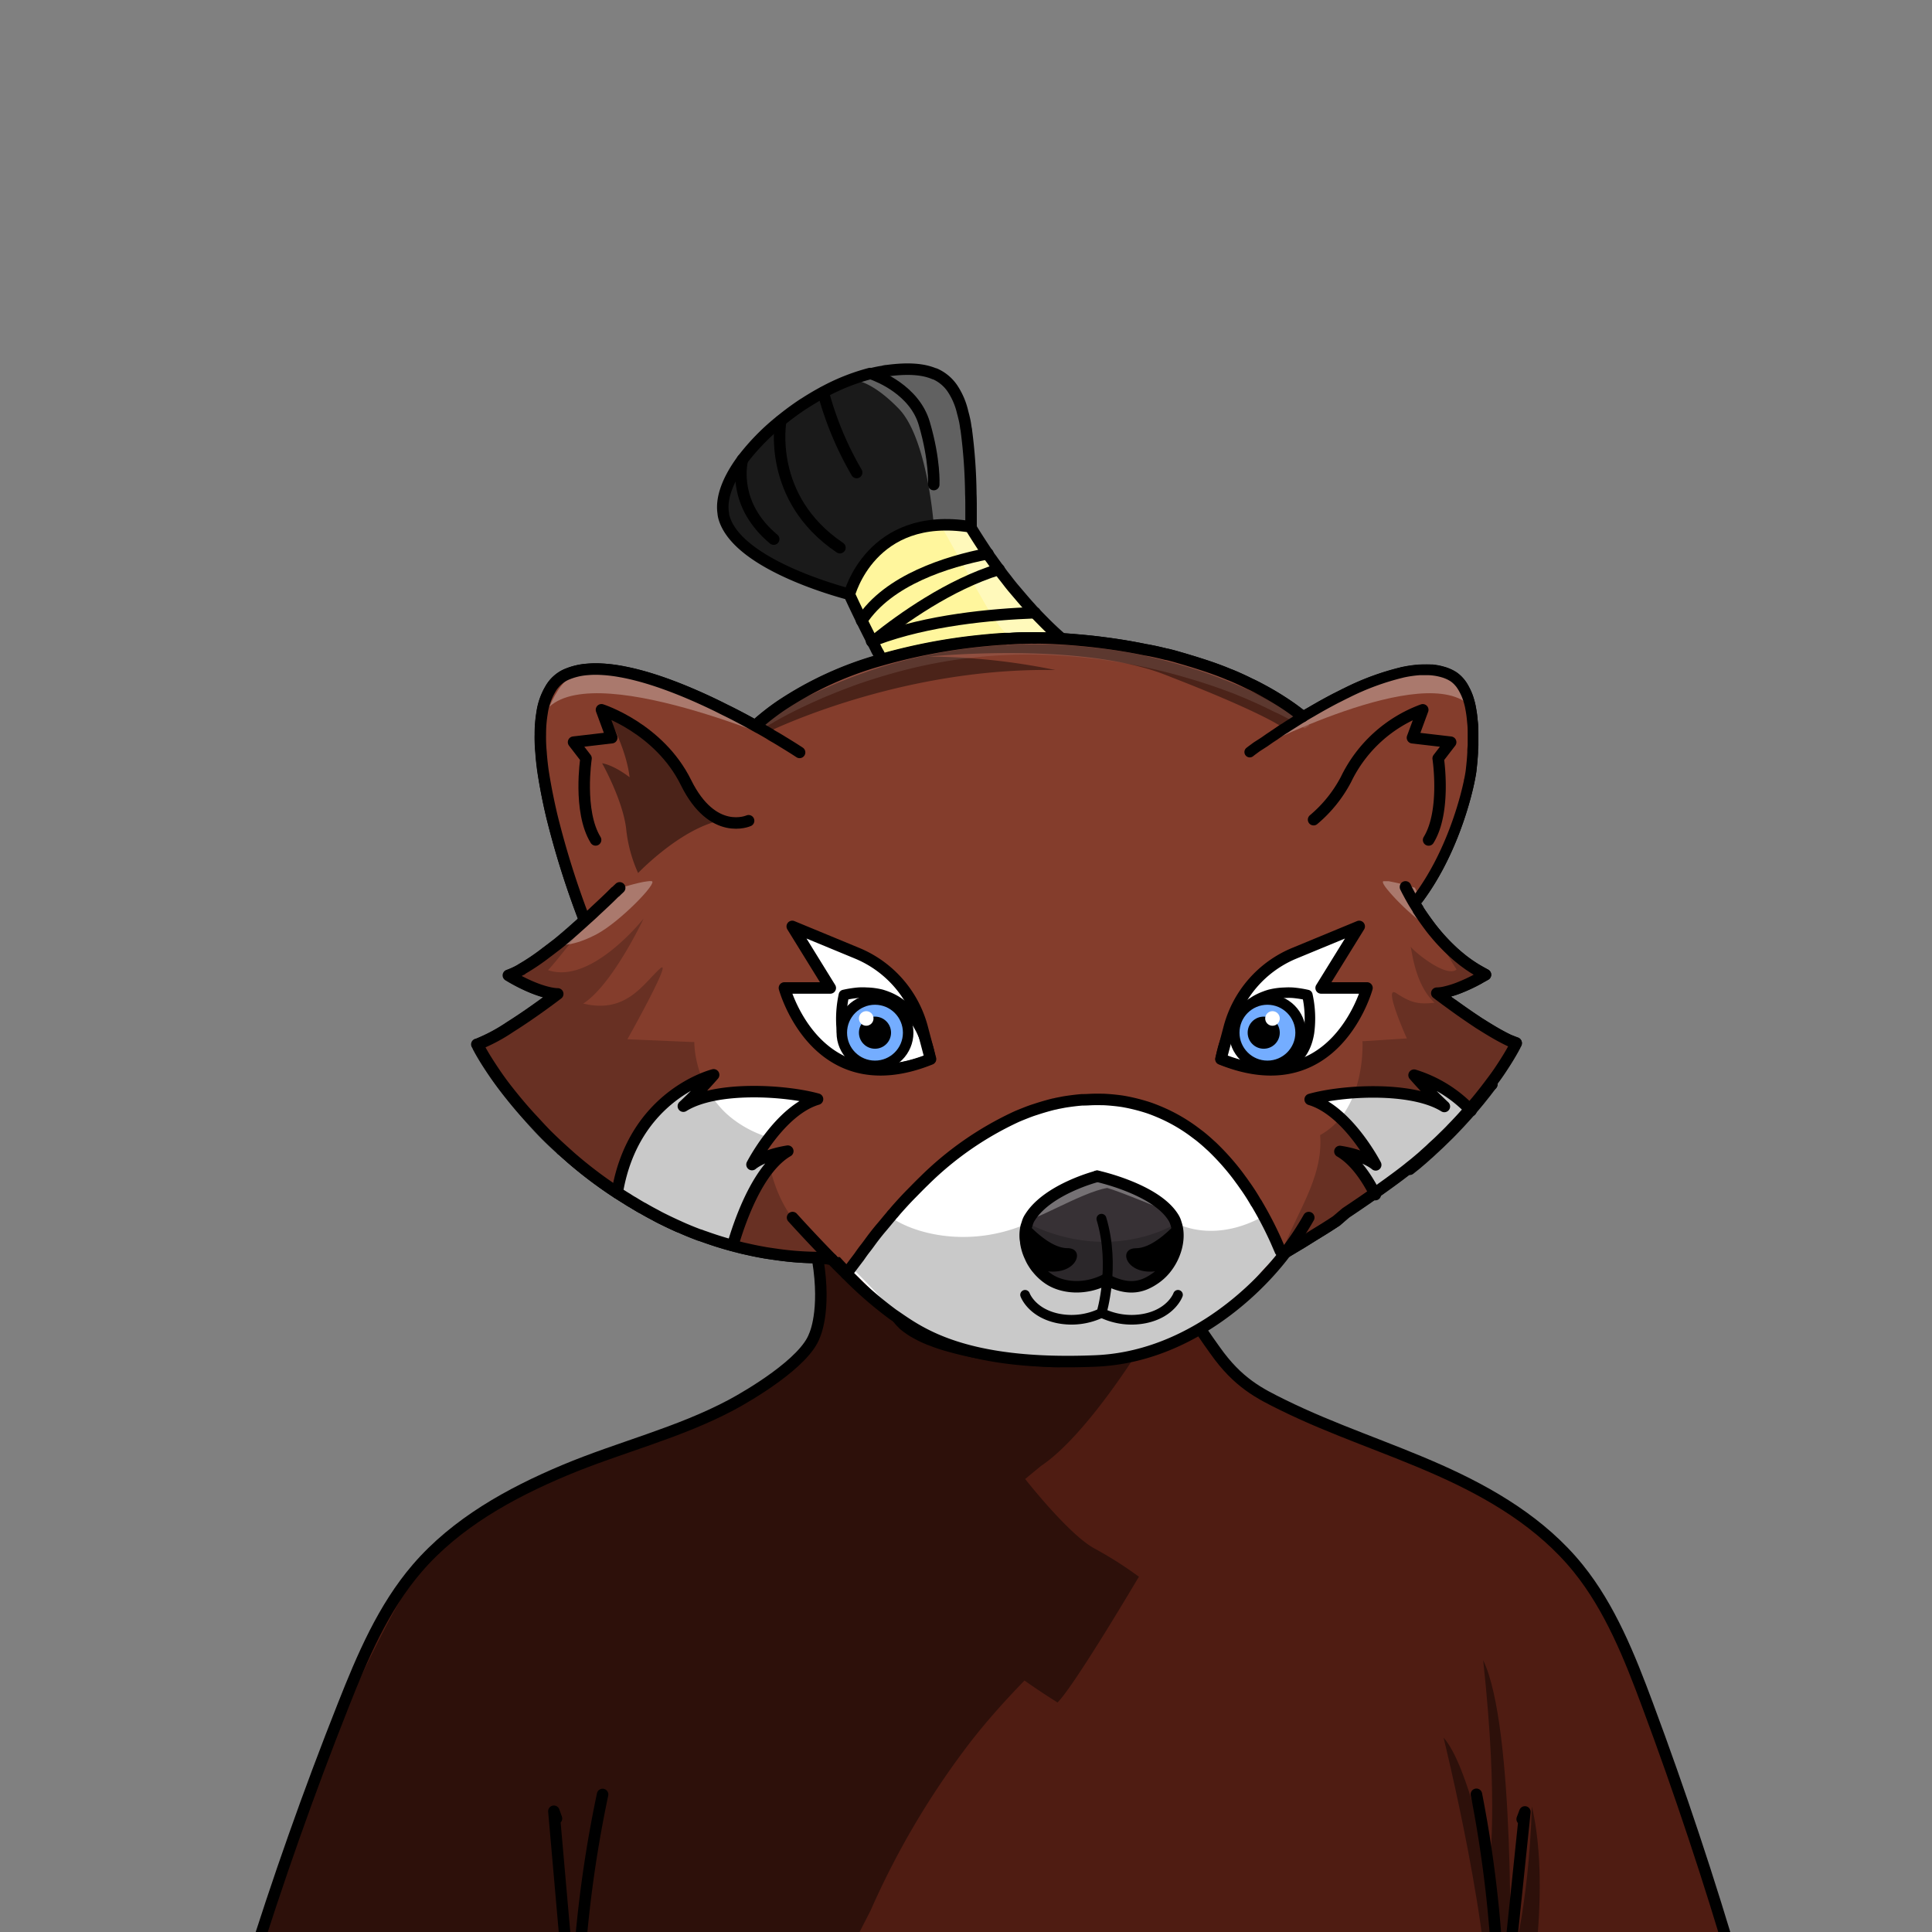 <svg xmlns="http://www.w3.org/2000/svg" viewBox="0 0 432 432">
  <rect x="0" y="0" width="432" height="432" fill="#808080" stroke="none"/>
  <defs>
    <style>.BUNTAI_RED_PANDA_BODY_BUNTAI_RED_PANDA_BODY_27_cls-1{isolation:isolate;}.BUNTAI_RED_PANDA_BODY_BUNTAI_RED_PANDA_BODY_27_cls-2{fill:#ca370f;}.BUNTAI_RED_PANDA_BODY_BUNTAI_RED_PANDA_BODY_27_cls-3{fill:#4f1c12;}.BUNTAI_RED_PANDA_BODY_BUNTAI_RED_PANDA_BODY_27_cls-4{fill:#373135;}.BUNTAI_RED_PANDA_BODY_BUNTAI_RED_PANDA_BODY_27_cls-5{fill:#fff;}.BUNTAI_RED_PANDA_BODY_BUNTAI_RED_PANDA_BODY_27_cls-6{fill:#fff69d;}.BUNTAI_RED_PANDA_BODY_BUNTAI_RED_PANDA_BODY_27_cls-7{fill:#1a1a1a;}.BUNTAI_RED_PANDA_BODY_BUNTAI_RED_PANDA_BODY_27_cls-8{opacity:0.43;mix-blend-mode:multiply;}.BUNTAI_RED_PANDA_BODY_BUNTAI_RED_PANDA_BODY_27_cls-9{opacity:0.49;}.BUNTAI_RED_PANDA_BODY_BUNTAI_RED_PANDA_BODY_27_cls-10{opacity:0.31;mix-blend-mode:screen;}.BUNTAI_RED_PANDA_BODY_BUNTAI_RED_PANDA_BODY_27_cls-11,.BUNTAI_RED_PANDA_BODY_BUNTAI_RED_PANDA_BODY_27_cls-12,.BUNTAI_RED_PANDA_BODY_BUNTAI_RED_PANDA_BODY_27_cls-13,.BUNTAI_RED_PANDA_BODY_BUNTAI_RED_PANDA_BODY_27_cls-14,.BUNTAI_RED_PANDA_BODY_BUNTAI_RED_PANDA_BODY_27_cls-15,.BUNTAI_RED_PANDA_BODY_BUNTAI_RED_PANDA_BODY_27_cls-16,.BUNTAI_RED_PANDA_BODY_BUNTAI_RED_PANDA_BODY_27_cls-18,.BUNTAI_RED_PANDA_BODY_BUNTAI_RED_PANDA_BODY_27_cls-21{fill:none;stroke:#000;stroke-linecap:round;}.BUNTAI_RED_PANDA_BODY_BUNTAI_RED_PANDA_BODY_27_cls-11,.BUNTAI_RED_PANDA_BODY_BUNTAI_RED_PANDA_BODY_27_cls-12,.BUNTAI_RED_PANDA_BODY_BUNTAI_RED_PANDA_BODY_27_cls-13,.BUNTAI_RED_PANDA_BODY_BUNTAI_RED_PANDA_BODY_27_cls-14,.BUNTAI_RED_PANDA_BODY_BUNTAI_RED_PANDA_BODY_27_cls-15,.BUNTAI_RED_PANDA_BODY_BUNTAI_RED_PANDA_BODY_27_cls-16,.BUNTAI_RED_PANDA_BODY_BUNTAI_RED_PANDA_BODY_27_cls-18{stroke-linejoin:round;}.BUNTAI_RED_PANDA_BODY_BUNTAI_RED_PANDA_BODY_27_cls-11{stroke-width:2.57px;}.BUNTAI_RED_PANDA_BODY_BUNTAI_RED_PANDA_BODY_27_cls-12{stroke-width:2.39px;}.BUNTAI_RED_PANDA_BODY_BUNTAI_RED_PANDA_BODY_27_cls-13{stroke-width:2.6px;}.BUNTAI_RED_PANDA_BODY_BUNTAI_RED_PANDA_BODY_27_cls-14{stroke-width:2.16px;}.BUNTAI_RED_PANDA_BODY_BUNTAI_RED_PANDA_BODY_27_cls-15{stroke-width:2.22px;}.BUNTAI_RED_PANDA_BODY_BUNTAI_RED_PANDA_BODY_27_cls-16,.BUNTAI_RED_PANDA_BODY_BUNTAI_RED_PANDA_BODY_27_cls-21{stroke-width:2.35px;}.BUNTAI_RED_PANDA_BODY_BUNTAI_RED_PANDA_BODY_27_cls-17{fill:#00828f;}.BUNTAI_RED_PANDA_BODY_BUNTAI_RED_PANDA_BODY_27_cls-18{stroke-width:2.37px;}.BUNTAI_RED_PANDA_BODY_BUNTAI_RED_PANDA_BODY_27_cls-19{fill:#843d2c;}.BUNTAI_RED_PANDA_BODY_BUNTAI_RED_PANDA_BODY_27_cls-20{fill:#74adff;}.BUNTAI_RED_PANDA_BODY_BUNTAI_RED_PANDA_BODY_27_cls-21{stroke-miterlimit:10;}</style>
  </defs>
  <g class="BUNTAI_RED_PANDA_BODY_BUNTAI_RED_PANDA_BODY_27_cls-1">
    <g id="body">
      <path class="BUNTAI_RED_PANDA_BODY_BUNTAI_RED_PANDA_BODY_27_cls-2" d="M339.33,233.48a2.68,2.68,0,0,1-.28.49s0,0,0,0a.25.25,0,0,1,0,.07q-1.17,2.22-2.91,4.85l-.31.47c-.66,1-1.38,2-2.15,3l-.16.22c-.8,1.07-1.65,2.16-2.56,3.28-.64.78-1.3,1.56-2,2.35-.28.33-.57.65-.86,1-.5.56-1,1.13-1.55,1.7l-.8.85-.82.86c-.27.29-.55.57-.83.85s-.58.57-.87.85l-1.14,1.12-.27.26h0c-.48.46-1,.91-1.46,1.36h0l-.31.29-.08.07-.88.79c-.28.25-.58.54-.89.8l-1.43,1.21c-.49.4-1,.8-1.47,1.19h0l-.26.21c-.92.74-2.91,2.25-5.69,4.23l-.5.36,0,0a.05.05,0,0,0,0,0l-.2.14-.8.56-.11.08,0,0c-1.91,1.34-4.12,2.86-6.54,4.47L298.82,273c-1.51,1-3.1,2-4.75,3l0,0-.58.36,0,0-2,1.25c-.63.39-1.27.77-1.91,1.15s-1.2.73-1.81,1.08l-.17.1-.07,0h0l-.85.49c0-.07.07-.34.17-.75,0,0,0,0,0,0h0l-.34-.05h-.11l-.11-.24c-.28-.67-.56-1.33-.87-2-.57-1.27-1.2-2.59-1.9-4-.27-.54-.56-1.08-.86-1.63h0l0,0c-.25-.47-.52-.94-.79-1.41s-.4-.7-.61-1.05a1,1,0,0,0-.15-.26.26.26,0,0,0-.12-.14,43.7,43.7,0,0,0-2.57-4l-.43-.62-.45-.62-.49-.65c-.39-.54-.81-1.08-1.24-1.6a54.94,54.94,0,0,0-4.72-5.1l-.36-.33c-.74-.69-1.52-1.35-2.32-2L266.81,253a38.2,38.2,0,0,0-6.33-3.74c-.58-.27-1.16-.52-1.76-.76s-1.19-.47-1.81-.68c-.36-.12-.72-.24-1.09-.34a6.75,6.75,0,0,0-.73-.22,39.4,39.4,0,0,0-4.06-.91c-.6-.09-1.21-.17-1.83-.23-.82-.09-1.66-.15-2.51-.19l-1.12,0h-1.12c-.74,0-1.48,0-2.2.08a1,1,0,0,1-.28,0c-1.27.09-2.5.25-3.75.44-.13,0-.23.05-.36.06l-.5.11-1.09.2a4.56,4.56,0,0,1-.64.14c-.71.17-1.41.37-2.11.57s-1.39.43-2.08.66c-.36.1-.7.22-1,.34s-.69.26-1.05.4c-.71.28-1.39.55-2.07.86a72.59,72.59,0,0,0-20.66,14.34q-.72.69-1.41,1.41c-.47.47-.93.95-1.38,1.41l-.93.95c-.9.94-1.76,1.89-2.58,2.84l-.06.07c-.19.21-.37.43-.54.63h0l-.13.11-.07.09a.73.73,0,0,0-.21.28l-.22.25c-.66.75-1.27,1.46-1.84,2.2s-1.28,1.56-1.9,2.34-1.25,1.61-1.79,2.4c-.14.17-.27.33-.39.5-.26.34-.5.67-.73,1l-.34.49-.46.61a1.43,1.43,0,0,1-.15.22.35.35,0,0,1-.05.08c-.39.55-.75,1.1-1.11,1.62l-.05.07-.08-.08-.24-.22c-.26-.26-.53-.52-.79-.75a7.59,7.59,0,0,0-.71-.69h-.08l-.7-.1h0l-1.68-.23-.4-.06-1.52-.21h0l-.72-.1h-1c-1.39,0-2.75-.08-4.1-.18s-2.68-.25-4-.43c-1-.13-2-.28-3-.43l-1.37-.24-.18,0c-.83-.16-1.66-.33-2.49-.52s-1.73-.38-2.57-.62a.59.59,0,0,1-.21-.05h0l-.31-.08-.18,0c-1.38-.36-2.75-.77-4.09-1.21a.11.11,0,0,1-.08,0c-.76-.24-1.52-.5-2.26-.77l-.15,0c-.28-.09-.57-.2-.86-.31l-.09,0c-1.53-.57-3-1.17-4.46-1.83l-.16-.08h0c-1.11-.49-2.19-1-3.28-1.54-.66-.32-1.31-.65-1.92-1-.24-.13-.48-.25-.72-.39a2.21,2.21,0,0,1-.34-.18l-.1,0c-.56-.3-1.1-.61-1.65-.93l-.26-.12c-.64-.37-1.29-.76-1.9-1.14a15.7,15.7,0,0,1-1.39-.85l-.75-.46c-.42-.26-.83-.53-1.24-.81l-.07,0-.05,0-.85-.57a95.57,95.57,0,0,1-9.33-7.1c-.31-.26-.61-.54-.9-.8-.44-.38-.88-.79-1.31-1.18h0v0c-1-.9-1.92-1.77-2.85-2.68l-1.42-1.45c-.47-.48-.92-1-1.36-1.43l-1.6-1.73L117,248.2s0,0,0,0c-.9-1-1.75-2.05-2.56-3.05l-1.17-1.49-1.07-1.41c-1-1.4-2-2.75-2.79-4-.59-.9-1.12-1.75-1.59-2.57l0-.06a0,0,0,0,1,0,0c-.31-.52-.59-1-.84-1.51a.09.09,0,0,1,0-.06l-.28-.5s.06,0,.08,0l.18-.07a3.44,3.44,0,0,0,.37-.14,42,42,0,0,0,6.71-3.66c3.3-2.07,6.62-4.45,8.65-5.94l.56-.42.49-.36.91-.69a7,7,0,0,1-1.39-.15l-.24,0h0a22.43,22.43,0,0,1-4.24-1.37,38,38,0,0,1-5-2.58l0,0h0c.25-.08.5-.18.77-.29l.06,0,0,0,.3-.12c.51-.23,1-.5,1.6-.82,0,0,0,0,.05,0a0,0,0,0,1,0,0l0,0a49,49,0,0,0,5.61-3.78.53.53,0,0,1,.15-.11l0,0,.91-.69v0q.48-.36,1-.75l.35-.28c.35-.28.69-.57,1-.86.91-.75,1.8-1.51,2.68-2.28l.08-.08a.18.18,0,0,1,.07,0l.45-.41,0,0c.63-.56,1.24-1.1,1.83-1.65,0-.1-.08-.2-.13-.33s-.14-.38-.23-.59a195.79,195.79,0,0,1-6.93-22.28c-.5-2.12-1-4.27-1.34-6.41-.16-.85-.3-1.7-.43-2.55l-.18-1.26c-.09-.69-.18-1.37-.25-2s-.13-1.34-.17-2a34.05,34.05,0,0,1-.15-4,28.35,28.35,0,0,1,.38-4.76c0-.26.09-.51.14-.76a.06.06,0,0,1,0,0,13.44,13.44,0,0,1,1.71-4.56,7.83,7.83,0,0,1,3.52-3.24,13.71,13.71,0,0,1,3.51-1h0c.41-.06.84-.11,1.27-.15.6-.05,1.19-.08,1.81-.08h.28a33.39,33.39,0,0,1,5.53.59,1.25,1.25,0,0,1,.29.06,58.71,58.71,0,0,1,7.52,2l.11,0,.27.09c1.27.43,2.53.89,3.8,1.37l.91.37c2.92,1.16,5.8,2.46,8.53,3.79l1.7.85c1.51.74,3,1.49,4.32,2.23.38.2.76.4,1.13.61l1.32.72h0l.87-.76h0q1.71-1.49,3.54-2.79l.06,0q.57-.42,1.14-.81a78,78,0,0,1,22.21-10.19l.39-.12h0a121.4,121.4,0,0,1,15.27-3.33l1.14-.18L214,144c1.51-.21,3-.39,4.33-.54l1-.12c.73-.08,1.44-.14,2.12-.2l.94-.08.5,0,.49,0h.17l1.24-.07c.29,0,.6,0,.85,0h.13l.42,0c.9-.06,1.69-.08,2.36-.1h.13c1.67-.08,2.63,0,2.63,0h1.79l1,0h.18l.66,0H235l.88,0,1.16.07.43,0,.41,0,1.83.13,2,.18c1.52.13,3.16.3,4.92.54,2.91.36,6.13.87,9.49,1.57,1.53.28,3.07.64,4.64,1a.12.12,0,0,1,.08,0c.61.14,1.24.31,1.85.47,1.11.28,2.24.59,3.38,1,.72.21,1.44.44,2.16.67,2.19.69,4.37,1.46,6.54,2.37a.39.39,0,0,0,.14.05h0c1.58.64,3.09,1.34,4.61,2.09.4.18.79.37,1.18.57l1.17.61c1.54.82,3.06,1.7,4.53,2.65.42.27.83.53,1.24.81q1.21.82,2.4,1.71c.29.22.59.45.87.68a0,0,0,0,1,0,0s0,0,0,0h0l.26.21h0c.68-.4,1.37-.82,2.09-1.22l.47-.28,1.48-.85c1.16-.65,2.34-1.29,3.55-1.92l.17-.08,1.86-.94.24-.11a57.9,57.9,0,0,1,12.43-4.59.93.93,0,0,1,.24-.06,26.66,26.66,0,0,1,3.69-.53c.37,0,.74,0,1.1-.06h.25l.77,0h.07l.71,0a12.5,12.5,0,0,1,2.16.41l.39.11h0a9.65,9.65,0,0,1,1.56.64l.49.28a6.2,6.2,0,0,1,.86.67,4.78,4.78,0,0,1,.39.39l.37.42s0,0,0,0a7.81,7.81,0,0,1,.93,1.47h0a12.07,12.07,0,0,1,1,2.45c.13.45.25.91.35,1.39s.18,1,.26,1.51c.11.73.2,1.5.25,2.29s.09,1.62.09,2.47v.74c0,.49,0,1,0,1.51a.27.27,0,0,1,0,.09c0,.42,0,.85-.08,1.28,0,.13,0,.25,0,.38-.06,1.31-.2,2.65-.35,4-.06.5-.19,1.25-.39,2.21,0,.08,0,.16-.05.25-.06.32-.14.66-.22,1-1.3,5.68-4.55,16.11-10.85,24.74,0,0,0,0,0,0a.09.09,0,0,1,0,0l-.39.53-1.22.12h-.05l.17.28.18.31c.11.2.24.42.39.64s.13.22.2.33l.25.42.19.28a.56.56,0,0,1,0,.08h0c.06.09.11.17.18.26l.24.37.51.75s0,0,0,0c.61.89,1.28,1.81,2,2.76l.66.82.54.65a43.93,43.93,0,0,0,3.93,4.06l.63.55.65.54c.55.46,1.12.9,1.71,1.31.23.17.45.32.68.47s.7.47,1.07.69c.15.1.31.19.47.28.58.35,1.17.66,1.78,1h0s0,0,0,0h0l-.55.31c-.3.17-.62.33-.9.51a37.21,37.21,0,0,1-4.69,2.19,20.13,20.13,0,0,1-2.74.84h0a8.69,8.69,0,0,1-2,.28l.49.38h0l.5.37.22.17h0a1.77,1.77,0,0,1,.17.14h0l0,0,.23.16c.09.08.2.15.3.23.46.34,1,.72,1.56,1.13l.06,0h0l0,0c.94.67,2,1.43,3.15,2.22.57.4,1.17.81,1.78,1.21l.91.61.58.36a.27.27,0,0,0,.1.06c1.07.68,2.13,1.32,3.15,1.91l0,0c1.1.63,2.15,1.18,3.09,1.62l.05,0,.11.05,1,.39h0l.26.09,0,0Z" />
      <path class="BUNTAI_RED_PANDA_BODY_BUNTAI_RED_PANDA_BODY_27_cls-3" d="M268.93,298c.85,1.29,1.8,2.58,2.73,3.9,5.16,7.34,10,9.7,15.17,12.25,11.37,5.61,23.44,9.44,35,14.59s22.87,11.82,31.05,21.93c7.15,8.85,11.52,19.81,15.55,30.66q10.85,29.12,19.61,59,1.88,6.38,3.65,12.8H52q1.89-6.42,3.88-12.8,9.33-29.9,20.86-59c4.29-10.85,8.93-21.81,16.54-30.66,8.7-10.11,20.72-16.78,33-21.93s25.14-9,37.24-14.59c5.5-2.55,10.64-4.91,16.14-12.25a7.71,7.71,0,0,0,2.47-3.28v0a2.76,2.76,0,0,0,.08-.27,5,5,0,0,0,.12-.58c.72-3.65.48-10.1-.06-16.52h1l5.14.71a7.59,7.59,0,0,1,.71.69c.26.23.53.49.79.75l.32.3c.48.47,1,.94,1.44,1.42L193,286.3c.89.9,1.76,1.8,2.6,2.68l.24.23c.23.26.47.51.71.77l.47.52.39.43.87.93c.53.59,1,1.21,1.55,1.78,0,.05.08.07.11.13.42.46.79.92,1.15,1.36a7,7,0,0,0,.66.7,4.23,4.23,0,0,0,.76.69s0,0,.06,0l0,.05a18,18,0,0,0,1.76,1.21.27.27,0,0,0,.11.05,22,22,0,0,0,3.26,1.6.3.3,0,0,0,.21.07,34.8,34.8,0,0,0,3.7,1.29c.14,0,.24.08.37.1,1.82.52,3.74,1,5.65,1.37a137.94,137.94,0,0,0,17.85,2.16c.24,0,.43,0,.61,0l.68,0h.05v0c.47,0,6.15-.23,12.95-1.21A83,83,0,0,0,261.17,301a36.68,36.68,0,0,0,6.7-2.46l.53-.29Z" />
      <path class="BUNTAI_RED_PANDA_BODY_BUNTAI_RED_PANDA_BODY_27_cls-4" d="M247.57,286.21l-.25-.12h0c-4.84,2.49-9.93,1.88-12.89-.18a11.43,11.43,0,0,1-2.32-2.12l-.26-.3a9.15,9.15,0,0,1-.69-1,8.85,8.85,0,0,1-.75-1.39,11.62,11.62,0,0,1-1-3.22,8.46,8.46,0,0,1-.1-.88,8.34,8.34,0,0,1,.2-2.8v0c.08-.2.13-.41.21-.62v0a4.8,4.8,0,0,1,.64-1.42c4-6.33,15-9.14,15-9.14h0s13,2.81,17,9.14a4.58,4.58,0,0,1,.65,1.42c1.08,3.09.07,7.23-2.42,10.24a11.7,11.7,0,0,1-2.32,2.12C255.33,287.93,252.27,288.56,247.57,286.21Z" />
      <path class="BUNTAI_RED_PANDA_BODY_BUNTAI_RED_PANDA_BODY_27_cls-5" d="M286.73,279.8l-.34-.05h-.11l-.11-.24c-.28-.67-.56-1.33-.87-2-.57-1.27-1.2-2.59-1.9-4-.27-.54-.56-1.08-.86-1.63h0l0,0c-.25-.47-.52-.94-.79-1.41s-.4-.7-.61-1.05a1,1,0,0,0-.15-.26.26.26,0,0,0-.12-.14,43.7,43.7,0,0,0-2.57-4l-.43-.62-.45-.62-.49-.65c-.39-.54-.81-1.08-1.24-1.6a54.94,54.94,0,0,0-4.72-5.1l-.36-.33c-.74-.69-1.52-1.35-2.32-2L266.81,253a38.2,38.2,0,0,0-6.33-3.74c-.58-.27-1.16-.52-1.76-.76s-1.19-.47-1.81-.68c-.36-.12-.72-.24-1.09-.34a6.75,6.75,0,0,0-.73-.22,39.4,39.4,0,0,0-4.06-.91c-.6-.09-1.21-.17-1.83-.23-.82-.09-1.66-.15-2.51-.19l-1.12,0h-1.12c-.74,0-1.48,0-2.2.08a1,1,0,0,1-.28,0c-1.27.09-2.5.25-3.75.44-.13,0-.23.05-.36.06l-.5.11-1.09.2a4.56,4.56,0,0,1-.64.14c-.71.17-1.41.37-2.11.57s-1.39.43-2.08.66c-.36.1-.7.22-1,.34s-.69.26-1.05.4c-.71.28-1.39.55-2.07.86a72.59,72.59,0,0,0-20.66,14.34q-.72.69-1.41,1.41c-.47.47-.93.95-1.38,1.41l-.93.95c-.9.94-1.76,1.89-2.58,2.84l-.06.07c-.19.21-.37.43-.54.63h0l-.13.11-.07.09a.73.73,0,0,0-.21.28l-.22.25c-.66.75-1.27,1.46-1.84,2.2s-1.28,1.56-1.9,2.34-1.25,1.61-1.79,2.4c-.14.17-.27.33-.39.5-.26.34-.5.67-.73,1l-.34.49-.46.61a1.43,1.43,0,0,1-.15.22.35.35,0,0,1-.05.08c-.39.55-.75,1.1-1.11,1.62l-.05.07.51.5c.31.3.63.61.93.92L193,286.3c.89.9,1.76,1.8,2.6,2.68l.24.23c.23.26.47.51.71.77l.47.52.39.43.87.93c.15.17.31.34.46.52l1.09,1.26c0,.05.08.07.11.13l.15.17h0l.47.55.52.63a7,7,0,0,0,.66.7,4.31,4.31,0,0,0,.73.67l0,0s0,0,.06,0l0,.05a18,18,0,0,0,1.76,1.21.27.27,0,0,0,.11.05,19.75,19.75,0,0,0,2.56,1.3c.23.11.46.21.7.3a.3.3,0,0,0,.21.07,34.8,34.8,0,0,0,3.7,1.29c.14,0,.24.08.37.1,1.8.52,3.71,1,5.6,1.36h.05l.13,0,.13,0,.27.05a137.74,137.74,0,0,0,16,2h0l.36,0h.07l.26,0h0l.61,0c.24,0,.43,0,.61,0l.68,0h.05v0l.74,0h.05l2.09-.12c.78-.05,1.7-.12,2.72-.21h0c2.09-.18,4.62-.45,7.32-.84,1.45-.19,2.95-.42,4.46-.7.88-.15,1.77-.32,2.65-.51h.05l.44-.1c.43-.09.86-.19,1.28-.3h0c.5-.11,1-.24,1.49-.37h0l.84-.23.11,0h.06a36.68,36.68,0,0,0,6.7-2.46l.53-.29.53-.3.1-.06a5.15,5.15,0,0,0,.56-.33h0l.28-.18c.37-.22.74-.48,1.06-.71a.42.42,0,0,1,.18-.16,8.67,8.67,0,0,0,1-1,.26.26,0,0,1,.09,0l.28-.36.19-.23c.35-.43.84-1,1.41-1.6a.36.36,0,0,0,.08-.09h0c.55-.6,1.15-1.26,1.81-2l.67-.7,0,0,.83-.86c1.71-1.76,3.63-3.7,5.51-5.57h0l2.24-2.2.51-.5a.21.21,0,0,1,0-.06h0a.3.3,0,0,1,.08-.08l.08-.08,0,0,.12-.11.28-.27.13-.13h0c0-.07.07-.34.17-.75,0,0,0,0,0,0Zm-34.34,7.9a10.2,10.2,0,0,1-1-.15,10,10,0,0,1-1.54-.4l-.13,0-.53-.2c-.27-.1-.53-.2-.8-.32l-.77-.37-.25-.12h0c-.17.09-.33.17-.5.24a13.46,13.46,0,0,1-10,.76,9,9,0,0,1-2.43-1.18,10.17,10.17,0,0,1-1.79-1.54,6.91,6.91,0,0,1-.51-.57h0l-.13-.14,0,0-.09-.11-.16-.21c-.19-.25-.37-.51-.53-.77a7.66,7.66,0,0,1-.41-.68,7.75,7.75,0,0,1-.34-.71c-.12-.24-.23-.48-.33-.73a.14.14,0,0,1,0-.06l-.05-.12a1.87,1.87,0,0,1-.07-.22,4.28,4.28,0,0,1-.17-.46,11.06,11.06,0,0,1-.33-1.35s0,0,0-.05a1.89,1.89,0,0,1-.05-.23,2.13,2.13,0,0,1,0-.25.63.63,0,0,1,0-.19c0-.15,0-.29,0-.44s0-.21,0-.31h0a8.11,8.11,0,0,1,.22-2.48v0c0-.1.07-.21.11-.31l.09-.29h0v0a4.53,4.53,0,0,1,.44-1.09h0l.2-.31a11.5,11.5,0,0,1,.89-1.22l.18-.22h0a10,10,0,0,1,.7-.76c.17-.17.34-.34.53-.51a27.6,27.6,0,0,1,7.61-4.65c1.26-.54,2.4-.95,3.28-1.24h0c1.07-.36,1.74-.53,1.74-.53h0l.48.11c2,.49,9.49,2.5,14.07,6.32a13.79,13.79,0,0,1,1.11,1c.18.19.36.38.52.57h0s0,0,0,0a9.42,9.42,0,0,1,.81,1.1,4.53,4.53,0,0,1,.65,1.41,8.05,8.05,0,0,1,.43,2.57,10.76,10.76,0,0,1-.42,3c-.13.45-.29.91-.47,1.36a.49.49,0,0,0,0,.11l-.09.18a5.62,5.62,0,0,1-.29.61,12,12,0,0,1-1.54,2.37h0a11.31,11.31,0,0,1-2.31,2.11,10.77,10.77,0,0,1-2.11,1.17A7.86,7.86,0,0,1,252.39,287.7Z" />
      <path class="BUNTAI_RED_PANDA_BODY_BUNTAI_RED_PANDA_BODY_27_cls-6" d="M237.45,142.8s-.08-.05-.11-.08l-.61-.54c-.43-.38-.88-.79-1.36-1.24l-.73-.69c-.33-.33-.69-.67-1.06-1.05-.66-.67-1.41-1.42-2.16-2.22-.31-.31-.62-.64-.92-1-1-1.08-2-2.27-3.09-3.55-.29-.34-.57-.67-.85-1s-.7-.85-1.06-1.32-.69-.9-1.06-1.36-.69-.93-1.05-1.42l-1.24-1.7c-.23-.33-.46-.67-.72-1l-.54-.77c-.1-.16-.2-.32-.31-.48l-.31-.47c-1-1.52-2.06-3.14-3.09-4.84v0l0,0,0,0a0,0,0,0,1,0,0h0a.31.31,0,0,0-.05-.1h0C194.69,114.2,189.9,133,189.9,133h0s1.08,2.39,2.76,5.81c.67,1.37,1.44,2.91,2.26,4.51.05.1.11.18.16.28.33.65.67,1.29,1,2l.47.82c.07.16.15.31.23.47s.27.48.4.73h0a128.11,128.11,0,0,1,22.17-4.22c2-.21,3.86-.36,5.45-.44.29,0,.6,0,.85,0h.13c1.08-.08,2-.11,2.78-.13h.13c1.68-.08,2.63,0,2.63,0h0c.35,0,2.59,0,6.14.2Z" />
      <path class="BUNTAI_RED_PANDA_BODY_BUNTAI_RED_PANDA_BODY_27_cls-7" d="M198.16,82.86c4.58-.62,8-.41,10.63.7,0,0,.08,0,.1,0a9.26,9.26,0,0,1,4,3.37s.05.11.08.13a16.05,16.05,0,0,1,2.13,5.1c.18.62.34,1.29.49,2s.18,1.08.26,1.64a1.27,1.27,0,0,1,.08.44,118.82,118.82,0,0,1,1,14.24c0,1,0,2.08.05,3.19,0,.17,0,.34,0,.52s0,.36,0,.54c0,.72,0,1.46,0,2.24v.82h0C194.69,114.2,189.9,133,189.9,133h0s-.2-.06-.56-.13c0,0,0,0-.06,0h0c-3.94-1.05-24.67-7-27.4-17.09a4.94,4.94,0,0,1-.12-.65.08.08,0,0,1,0-.08c-.62-3.54,1.12-7.85,4.31-12.14l0,0v0a50.23,50.23,0,0,1,8.54-8.7h0a61.35,61.35,0,0,1,5.12-3.76.81.81,0,0,0,.18-.1c1.36-.88,2.78-1.73,4.19-2.48h0a46.42,46.42,0,0,1,10.45-4.17,1.21,1.21,0,0,0,.18,0h0c.83-.2,1.62-.38,2.42-.49C197.49,83,197.82,82.91,198.16,82.86Z" />
      <g class="BUNTAI_RED_PANDA_BODY_BUNTAI_RED_PANDA_BODY_27_cls-8">
        <path d="M255.33,300.8s-12.3,20.16-22.58,27l-3.52,2.91s9.67,12.35,15.43,15.5a85.64,85.64,0,0,1,10,6.35s-14.37,24.33-18.19,28.12c-18.14-11.4-23.81-18.84-36.18-35.74s-20.2-42-20.2-42,3.35-8.94,2.94-14.43,0-7.23,0-7.23l3.22,1.52s8.85,11.54,16.19,15.21,18.81,6.14,31.34,6.39A57.24,57.24,0,0,0,255.33,300.8Z" />
        <path d="M187.59,281.07s9.78,8.65,12.46,12.87a77.33,77.33,0,0,0,5.88,7.91l-16-3.28-6.59-12,.76-4.72Z" />
        <path d="M247.71,352.76c1.56-.46,6.9-.17,6.9-.17s-24.68,19.51-38.9,38.62a182.13,182.13,0,0,0-21.05,36L181.93,452H52s20.38-60.33,30.11-80,17.46-34.84,41.78-42.31,44.95-18,52.06-23.56,8.38-7.1,8.38-7.1l35.89,34.71Z" />
        <path d="M322.78,388.53s11.39,46,9.89,65.71c9.16,0,8.3-1.13,8.3-1.13s6.28-29.1,1.56-49.2c-.7,23.24-4.89,36.7-4.89,36.7s1.23-54.53-6-69.38c3.58,33,1.31,46.66,1.31,46.66S328.37,394.82,322.78,388.53Z" />
      </g>
      <g class="BUNTAI_RED_PANDA_BODY_BUNTAI_RED_PANDA_BODY_27_cls-8">
        <path d="M140,185.21a31.41,31.41,0,0,0,2.68,10s8.92-9.37,17.73-11.61c-8.34-8.34-12.72-17.32-15.87-19.65s-8.7-4-8.7-4,4.16,7.18,4.93,13.84c-3.84-2.9-6.14-3.11-6.14-3.11S139.22,178.81,140,185.21Z" />
        <path class="BUNTAI_RED_PANDA_BODY_BUNTAI_RED_PANDA_BODY_27_cls-9" d="M187.78,281.86h-.52A80.16,80.16,0,0,1,166,279c-2-.51-4-1.13-6.07-1.8-1.76-.6-3.56-1.25-5.35-2h0c-2.86-1.12-5.74-2.37-8.65-3.82a1.66,1.66,0,0,1-.27-.13c-1.49-.71-3-1.5-4.54-2.35-.82-.42-1.63-.87-2.47-1.34s-1.61-.92-2.42-1.4A.63.63,0,0,1,136,266c-1.14-.66-2.28-1.37-3.42-2.09a66.78,66.78,0,0,1-22.66-24.1c-.05-.08-.1-.18-.16-.27a6.36,6.36,0,0,1-.32-.64,43.41,43.41,0,0,1-2.32-5,.12.12,0,0,1,0-.06c-.11-.24-.17-.43-.22-.56l-.08-.24s3.91-2,8.13-4.65v0a48,48,0,0,0,7.37-5.47.27.27,0,0,0,.16-.17,9.19,9.19,0,0,0,1.11-1.18,2.56,2.56,0,0,0,.28-.3l-1.25-.45c-.41-.13-.79-.28-1.15-.41-.73-.26-1.38-.52-2-.73-.79-.31-1.47-.6-2-.86a8,8,0,0,1-.76-.35,18.25,18.25,0,0,1-1.94-1l-.24-.15c-.33-.24-.35-.35-.35-.35h0l0,0c.35-.22,2.67-1.53,5.6-3.39,0,0,.06,0,.08-.06l3.27-2.1a.62.62,0,0,1,.19-.14c.27-.2.57-.39.84-.56v0a62.24,62.24,0,0,0,8.57-6.8c-1.28,1.7-3.05,4-4.82,6.2-2.2,2.85-4.38,5.54-5.38,6.55,9.38,3.22,20.58-10.55,21.37-11.51-.41.87-7.12,14.9-13.49,19,9.55,2.32,13.3-4.3,17.13-7.8,3.24-2.92-7.26,15.78-7.26,15.78l14.52.62a.75.75,0,0,1,.3,0s0,0,.06,0h0l0,0,0,0h.08v0a23.12,23.12,0,0,0,6.09,14.92l0,0a20.72,20.72,0,0,0,2.26,2.08,25.16,25.16,0,0,0,7.31,4v0c1,8.14,2.86,14,6.74,19.06v0l.09.08a39,39,0,0,0,8.07,7.57c.06,0,.08.08.14.11C186.61,281,187.18,281.46,187.78,281.86Z" />
        <path d="M289.7,160l-.23.16-.87.54-.2.13-.69.42c-.3.2-.61.4-.89.56a1.74,1.74,0,0,1-.3.2l-.38.22s-4.63-3.19-24-10.72c-.59-.24-1.2-.5-1.83-.73a44.8,44.8,0,0,0-5.14-1.63c-19.5-5.21-47.54-2.34-47.54-2.34a143.4,143.4,0,0,1,28.35,3c-34.76-.6-63.67,13.53-64.79,14.09a.05.05,0,0,1-.07,0,.45.45,0,0,1-.31-.18l-.07-.08a6.55,6.55,0,0,1-1.05-1.91l.61-.39c.46-.31,1-.64,1.66-1l1-.61c.41-.25.84-.51,1.3-.76,2-1.15,4.5-2.47,7.47-3.86,1.15-.56,2.29-1,3.46-1.55s2.06-.91,3.15-1.34,2.32-.94,3.49-1.34q2.94-1.06,6.15-2.07a117.74,117.74,0,0,1,44-4.29c.74.07,1.45.14,2.16.23s1.53.16,2.29.25c3.53.45,6.92,1,10.07,1.73,2.57.58,5,1.21,7.3,1.87,3.68,1,7,2.22,10,3.38,1,.42,1.93.78,2.85,1.17,1.5.64,2.85,1.24,4.09,1.84.36.16.71.34,1.07.52a3.38,3.38,0,0,1,.46.24,2,2,0,0,1,.4.18s0,0,.06,0a.07.07,0,0,1,.07,0c.31.18.61.34.92.49.53.27,1,.55,1.47.79,1.48.84,2.62,1.52,3.38,2l.56.37s.05,0,.08,0l.33.24A.46.46,0,0,1,289.7,160Z" />
        <path class="BUNTAI_RED_PANDA_BODY_BUNTAI_RED_PANDA_BODY_27_cls-9" d="M339,233.35s-5.55,11.24-12.44,17.05S306,268.8,306,268.8L294.18,276l-.44.21a48.85,48.85,0,0,1-8.11,5.67h-.34c.37-.4.74-.83,1.1-1.23,0,0,.05-.08.09-.1,3-8.83,9.49-17,8.7-26.74v0a15.35,15.35,0,0,0,4.69-4,16.55,16.55,0,0,0,1.41-2.08l0,0c3.73-6.41,3.4-14.32,3.38-14.92v0h.06l0,0v0h0s0,0,0,0a.65.65,0,0,1,.2,0l9.65-.63s-5.48-12.16-2.37-10.12,4.85,2.6,8.58,2.14c-4.42-4.05-5.06-11.69-5.37-12.57.57,1,8,7.15,10.29,5.14-.48-.69-1.35-2.13-2.37-3.87l6.8,4.59.23.64-.65.48a4,4,0,0,1-.5.34c-.37.27-.8.55-1.31.87l-1.28.73-.59.34-4.26,1.8,9.69,6.76,1.31.37c1.08.91,2.06,1.7,2.79,2.3Z" />
        <path class="BUNTAI_RED_PANDA_BODY_BUNTAI_RED_PANDA_BODY_27_cls-9" d="M263,273.54s-14.18,9.28-33.22,0c-13.22,5.79-25.94,2.21-31-1.66-6.57,7.39-8.11,11.75-8.11,11.75s8.89,8.9,11,12,11.9,6.14,23.15,8.2,27.45-.06,33.66-2A107.67,107.67,0,0,0,270.82,297l12.23-12.92,3.12-4.58-3.64-7.61S273,278.11,263,273.54Z" />
      </g>
      <g class="BUNTAI_RED_PANDA_BODY_BUNTAI_RED_PANDA_BODY_27_cls-10">
        <path class="BUNTAI_RED_PANDA_BODY_BUNTAI_RED_PANDA_BODY_27_cls-5" d="M210.33,117.37s7.32,13.18,10.56,18.73,5.63,6.91,5.63,6.91l10.08-.35s-15.25-14.74-19.48-24.75A62.86,62.86,0,0,0,210.33,117.37Z" />
        <path class="BUNTAI_RED_PANDA_BODY_BUNTAI_RED_PANDA_BODY_27_cls-5" d="M190.84,85c.39,0,4.1.16,10.15,6.41,5.69,5.9,7.44,21.94,7.75,25.41,0,.44,0,.67,0,.67l0,0h0l2,.75L217,120.6l0-2.7V117c0-.77,0-1.51,0-2.24v-2a77.63,77.63,0,0,0-.88-15.29.75.75,0,0,0,0-.21c-.06-.33-.11-.64-.18-1a1.23,1.23,0,0,0-.08-.44,34.23,34.23,0,0,0-2.16-7.18c-.24-.52-.47-1-.72-1.52a.41.41,0,0,1-.08-.13,8.71,8.71,0,0,0-6.34-4.35,1.81,1.81,0,0,0-.43-.1,21.91,21.91,0,0,0-8,.33c-.33,0-.66.1-1,.18-.8.15-1.54.36-2.24.54h0c-1.11.31-2.06.64-2.76.88-.23.1-.44.15-.62.23Z" />
      </g>
      <g class="BUNTAI_RED_PANDA_BODY_BUNTAI_RED_PANDA_BODY_27_cls-10">
        <path class="BUNTAI_RED_PANDA_BODY_BUNTAI_RED_PANDA_BODY_27_cls-5" d="M179.83,167.9s-45.43-20.41-57-9.87c3.29-7.43,6.8-9.61,15.72-7.88S166.82,157.87,179.83,167.9Z" />
        <path class="BUNTAI_RED_PANDA_BODY_BUNTAI_RED_PANDA_BODY_27_cls-5" d="M138.72,198.55s5.46-1.72,7-1.52-7.17,9.18-12.33,11.87-7.91,2.38-7.91,2.38S136.9,202.91,138.72,198.55Z" />
        <path class="BUNTAI_RED_PANDA_BODY_BUNTAI_RED_PANDA_BODY_27_cls-5" d="M279.8,167.9s39.14-20.41,49.1-9.87c-2.84-7.43-5.86-9.61-13.55-7.88S291,157.87,279.8,167.9Z" />
        <path class="BUNTAI_RED_PANDA_BODY_BUNTAI_RED_PANDA_BODY_27_cls-5" d="M316.84,202.5l.75,3.57c-4.61-3.67-9.35-8.89-8.19-9,1.5-.2,5.23,1.29,5.23,1.29A11.17,11.17,0,0,0,316.84,202.5Z" />
        <path class="BUNTAI_RED_PANDA_BODY_BUNTAI_RED_PANDA_BODY_27_cls-5" d="M261.68,271.09s-11.52-4.78-14.1-5.47c-5.76.92-18,8.5-17.51,6.6s13.29-10.21,16.29-9.63a28.24,28.24,0,0,1,5.12,1.81S258.2,267.3,261.68,271.09Z" />
        <g class="BUNTAI_RED_PANDA_BODY_BUNTAI_RED_PANDA_BODY_27_cls-10">
          <path class="BUNTAI_RED_PANDA_BODY_BUNTAI_RED_PANDA_BODY_27_cls-5" d="M292.77,162.21l-1,.67a5.27,5.27,0,0,0-.49-.3,2,2,0,0,0-.26-.16,7,7,0,0,0-.7-.43c-.64-.38-1.52-.89-2.58-1.46a.25.25,0,0,0-.13-.05c-.65-.35-1.37-.73-2.15-1.11a.1.1,0,0,0-.07,0s0-.06-.06-.06a3,3,0,0,0-.41-.19,5.06,5.06,0,0,0-.46-.24c-.37-.19-.73-.38-1.09-.54-1.27-.62-2.64-1.24-4.16-1.91-.93-.41-1.89-.79-2.9-1.22-3-1.16-6.41-2.37-10.19-3.48-2.32-.7-4.8-1.37-7.42-2a117.36,117.36,0,0,0-12.51-2.32c-.72-.11-1.45-.19-2.2-.27-3.72-.44-7.62-.73-11.68-.84a111.46,111.46,0,0,0-33.07,4.26c-2.17.62-4.27,1.27-6.26,1.94-1.19.38-2.38.84-3.54,1.27s-2.17.84-3.21,1.27c-1.19.48-2.35.94-3.51,1.48-3,1.32-5.56,2.59-7.6,3.7q-.71.36-1.32.72c-.37.22-.73.41-1,.6-.64.35-1.21.67-1.68,1-.23.13-.44.27-.62.38a11.58,11.58,0,0,0-1,.62c.11-.27,1.09-2.4,4.48-5.26,3.74-3.18,10.47-7.26,22.31-10.68.15-.06.28-.08.41-.14a117.13,117.13,0,0,1,21.72-3.93c3.08-.3,6.1-.44,9.08-.49,1.57,0,3.12,0,4.68,0h0c1.16,0,2.3.05,3.44.11a118.77,118.77,0,0,1,24.59,3.5h0c.06,0,.11,0,.16.06a68,68,0,0,1,7.26,2.34,141,141,0,0,1,25,13A1,1,0,0,1,292.77,162.21Z" />
        </g>
      </g>
      <path class="BUNTAI_RED_PANDA_BODY_BUNTAI_RED_PANDA_BODY_27_cls-11" d="M268.93,298c.85,1.29,1.8,2.58,2.73,3.9,5.16,7.34,10,9.7,15.17,12.25,11.37,5.61,23.44,9.44,35,14.59s22.87,11.82,31.05,21.93c7.15,8.85,11.52,19.81,15.55,30.66q10.85,29.12,19.61,59,1.88,6.38,3.65,12.8H52q1.89-6.42,3.88-12.8,9.33-29.9,20.86-59c4.29-10.85,8.93-21.81,16.54-30.66,8.7-10.11,20.72-16.78,33-21.93s25.47-8.32,37.24-14.59c3.92-2.09,16.46-9.45,18.61-15.53,0,0,2.6-5.4.75-16.81" />
      <path class="BUNTAI_RED_PANDA_BODY_BUNTAI_RED_PANDA_BODY_27_cls-11" d="M194.71,83.53a1.21,1.21,0,0,1-.18,0,46.42,46.42,0,0,0-10.45,4.17h0c-1.41.75-2.83,1.6-4.19,2.48a.81.81,0,0,1-.18.1,61.35,61.35,0,0,0-5.12,3.76h0a50.23,50.23,0,0,0-8.54,8.7v0l0,0c-3.19,4.29-4.93,8.6-4.31,12.14a.08.08,0,0,0,0,.08,4.94,4.94,0,0,0,.12.65c2.73,10,23.46,16,27.4,17.09h0s0,0,.06,0c.36.07.56.13.56.13s1.08,2.39,2.76,5.81c.67,1.37,1.44,2.91,2.26,4.51.05.1.11.18.16.28.33.65.67,1.29,1,2l.47.82c.07.16.15.31.23.47s.27.48.4.73" />
      <path class="BUNTAI_RED_PANDA_BODY_BUNTAI_RED_PANDA_BODY_27_cls-11" d="M237.5,142.85l-.05,0s-.08-.05-.11-.08l-.61-.54c-.43-.38-.88-.79-1.36-1.24l-.73-.69c-.33-.33-.69-.67-1.06-1.05-.66-.67-1.41-1.42-2.16-2.22-.31-.31-.62-.64-.92-1-1-1.08-2-2.27-3.09-3.55-.29-.34-.57-.67-.85-1s-.7-.85-1.06-1.32-.69-.9-1.06-1.36-.69-.93-1.05-1.42l-1.24-1.7c-.23-.33-.46-.67-.72-1l-.54-.77c-.1-.16-.2-.32-.31-.48l-.31-.47c-1-1.52-2.06-3.14-3.09-4.84v0l0,0,0,0a0,0,0,0,1,0,0h0a.31.31,0,0,0-.05-.1V117c0-.78,0-1.52,0-2.24,0-.18,0-.36,0-.54s0-.35,0-.52c0-1.11,0-2.16-.05-3.19a118.82,118.82,0,0,0-1-14.24,1.27,1.27,0,0,0-.08-.44c-.08-.56-.15-1.1-.26-1.64s-.31-1.34-.49-2a16.05,16.05,0,0,0-2.13-5.1s-.05-.08-.08-.13a9.26,9.26,0,0,0-4-3.37s-.07,0-.1,0c-2.6-1.11-6-1.32-10.63-.7-.34,0-.67.11-1,.18-.8.11-1.59.29-2.42.49" />
      <path class="BUNTAI_RED_PANDA_BODY_BUNTAI_RED_PANDA_BODY_27_cls-11" d="M217,117.8C194.69,114.2,189.9,133,189.9,133" />
      <path class="BUNTAI_RED_PANDA_BODY_BUNTAI_RED_PANDA_BODY_27_cls-11" d="M220.9,123.8h0c-9.12,1.78-22.24,5.84-28.24,15" />
      <path class="BUNTAI_RED_PANDA_BODY_BUNTAI_RED_PANDA_BODY_27_cls-11" d="M195.07,143.57l.8-.64c5.72-4.58,16.4-12.23,27.52-15.63" />
      <path class="BUNTAI_RED_PANDA_BODY_BUNTAI_RED_PANDA_BODY_27_cls-11" d="M231.43,137h0c-9.86.36-23.94,1.67-35.55,6-.31.13-.64.26-1,.36" />
      <path class="BUNTAI_RED_PANDA_BODY_BUNTAI_RED_PANDA_BODY_27_cls-11" d="M208.79,108.35s.31-5.4-2.11-13.64c-2.19-7.5-10.33-10.61-11.77-11.13h0l-.16,0h0" />
      <path class="BUNTAI_RED_PANDA_BODY_BUNTAI_RED_PANDA_BODY_27_cls-11" d="M191.55,105.65a73.29,73.29,0,0,1-7.47-17.9" />
      <path class="BUNTAI_RED_PANDA_BODY_BUNTAI_RED_PANDA_BODY_27_cls-11" d="M174.58,94.09s-3.27,17.27,13.23,28.37" />
      <path class="BUNTAI_RED_PANDA_BODY_BUNTAI_RED_PANDA_BODY_27_cls-11" d="M166,102.79v0s0,0,0,0c-.27,1.11-2.14,10.15,7,17.76" />
      <path class="BUNTAI_RED_PANDA_BODY_BUNTAI_RED_PANDA_BODY_27_cls-11" d="M190.28,283.64c.58-.83,1.15-1.72,1.82-2.6.45-.64.92-1.31,1.46-2s1.16-1.58,1.79-2.4,1.23-1.56,1.9-2.34,1.32-1.61,2.06-2.45a.64.64,0,0,1,.21-.27.64.64,0,0,1,.2-.21c.18-.23.39-.47.6-.71,1.1-1.27,2.25-2.53,3.51-3.79.91-.93,1.83-1.9,2.8-2.82a72.41,72.41,0,0,1,20.65-14.34c.68-.31,1.36-.58,2.07-.86s1.38-.53,2.09-.74c1.39-.47,2.79-.88,4.19-1.23a4.56,4.56,0,0,0,.64-.14c.55-.1,1-.18,1.59-.31.13,0,.23,0,.36-.06,1.25-.19,2.48-.35,3.75-.44a1,1,0,0,0,.28,0c.72,0,1.46-.06,2.21-.08s1.47,0,2.23,0a43.12,43.12,0,0,1,4.34.42,38.89,38.89,0,0,1,5.88,1.47,37.46,37.46,0,0,1,3.57,1.44,38.2,38.2,0,0,1,6.33,3.74l1.45,1.09c.8.65,1.58,1.31,2.33,2l.35.33a54.94,54.94,0,0,1,4.72,5.1c.6.73,1.18,1.5,1.73,2.25.3.41.6.83.88,1.24a43.7,43.7,0,0,1,2.57,4,.3.3,0,0,1,.12.14,1,1,0,0,1,.15.26,78.76,78.76,0,0,1,4.19,8.09c.31.7.59,1.36.87,2l.11.24" />
      <path class="BUNTAI_RED_PANDA_BODY_BUNTAI_RED_PANDA_BODY_27_cls-11" d="M231.34,142.65s-1,0-2.63,0h-.13c-.77,0-1.7.05-2.78.13h-.13c-.25,0-.56,0-.85,0-1.59.08-3.42.23-5.45.44a128.11,128.11,0,0,0-22.17,4.22h0l-.38.12a78,78,0,0,0-22.22,10.19,54,54,0,0,0-5.62,4.41" />
      <path class="BUNTAI_RED_PANDA_BODY_BUNTAI_RED_PANDA_BODY_27_cls-11" d="M167.39,183.53s-8,3.61-14-8.55-18.89-16.27-18.89-16.27l2.3,6.25-8.55,1,2.79,3.62s-1.8,11.83,2.14,18.24" />
      <path class="BUNTAI_RED_PANDA_BODY_BUNTAI_RED_PANDA_BODY_27_cls-11" d="M130.67,205.62c0-.1-.08-.2-.13-.33a196.56,196.56,0,0,1-7.16-22.86c-.8-3.4-1.49-6.88-1.95-10.23-.19-1.39-.34-2.72-.42-4a34.05,34.05,0,0,1-.15-4,28.43,28.43,0,0,1,.38-4.76,14.4,14.4,0,0,1,1.86-5.36,7.8,7.8,0,0,1,3.53-3.24,14.52,14.52,0,0,1,4.78-1.16c.6-.05,1.19-.08,1.81-.08h.28a33.51,33.51,0,0,1,5.54.59,1.18,1.18,0,0,1,.28.06c6.8,1.28,14.42,4.37,21.14,7.64l1.7.85c2.44,1.19,4.71,2.42,6.77,3.56h0c.13.08.24.13.36.21s.52.28.78.41c.74.44,1.44.82,2.08,1.21l.23.15h0c.08.06.15.08.21.13.36.21.69.41,1,.57.49.31,1,.59,1.39.85,2.42,1.47,3.86,2.42,3.86,2.42" />
      <path class="BUNTAI_RED_PANDA_BODY_BUNTAI_RED_PANDA_BODY_27_cls-11" d="M125.59,257.07v0c-1-.9-1.92-1.77-2.85-2.68s-1.91-1.93-2.78-2.88l-1.6-1.73c-1.9-2.08-3.6-4.14-5.12-6.1s-2.76-3.73-3.86-5.43q-1.47-2.25-2.48-4.17a.09.09,0,0,1,0-.06l-.28-.5s.06,0,.08,0a38.7,38.7,0,0,0,7.27-3.87c5.27-3.32,10.6-7.41,10.6-7.41s-2,.08-5.9-1.57a38.61,38.61,0,0,1-5-2.58l0,0a16.79,16.79,0,0,0,2.76-1.28s0,0,.05,0,0,0,0-.05a48.1,48.1,0,0,0,5.61-3.78.59.59,0,0,1,.19-.13c.3-.23.59-.47.9-.69v0c.43-.33.87-.67,1.31-1,1.26-1,2.49-2.08,3.71-3.14a.44.44,0,0,1,.15-.13c.79-.72,1.57-1.39,2.32-2.09h0c.77-.69,1.5-1.34,2.19-2l.08-.07,0,0c1.95-1.8,3.55-3.33,4.48-4.28l.08,0c.09-.08.17-.19.25-.27s.24-.22.33-.3l.34-.33" />
      <path class="BUNTAI_RED_PANDA_BODY_BUNTAI_RED_PANDA_BODY_27_cls-11" d="M151.68,274.24c-1.11-.49-2.19-1-3.27-1.54-.67-.32-1.32-.65-1.93-1-.95-.49-1.88-1-2.81-1.55l-.26-.12c-.64-.37-1.29-.76-1.9-1.14-.46-.25-.93-.54-1.39-.85-1-.6-2-1.26-3-1.91a95.57,95.57,0,0,1-9.33-7.1l-.9-.8c-.44-.38-.87-.8-1.31-1.18" />
      <path class="BUNTAI_RED_PANDA_BODY_BUNTAI_RED_PANDA_BODY_27_cls-11" d="M188.46,281.9l-5.14-.71h-1a65.28,65.28,0,0,1-8.11-.61c-1-.13-2-.28-3-.43-1.36-.24-2.7-.49-4-.8-.87-.18-1.72-.39-2.57-.62a.59.59,0,0,1-.21-.05h0l-.31-.08c-2.26-.59-4.48-1.29-6.61-2.06-.33-.1-.67-.24-1-.36l-.09,0c-1.53-.57-3-1.17-4.46-1.83l-.16-.08" />
      <path class="BUNTAI_RED_PANDA_BODY_BUNTAI_RED_PANDA_BODY_27_cls-11" d="M291.25,160.22a54.54,54.54,0,0,0-4.81-3.44c-1.47-.95-3-1.83-4.53-2.65-.78-.41-1.55-.82-2.35-1.18-1.52-.75-3-1.45-4.6-2.09a.33.33,0,0,1-.16-.05c-2.16-.91-4.35-1.68-6.54-2.37-.72-.23-1.44-.46-2.16-.67-1.14-.36-2.27-.67-3.38-1-.61-.16-1.23-.33-1.85-.47a.1.1,0,0,0-.07,0c-1.58-.39-3.12-.75-4.64-1-3.37-.7-6.59-1.21-9.5-1.57-1.75-.24-3.4-.41-4.92-.54s-3-.26-4.24-.34c-3.55-.22-5.79-.2-6.14-.2h0" />
      <path class="BUNTAI_RED_PANDA_BODY_BUNTAI_RED_PANDA_BODY_27_cls-11" d="M293.72,183.28a29.93,29.93,0,0,0,7.26-9,30.8,30.8,0,0,1,17.15-15.56l-2.3,6.25,8.55,1-2.8,3.62s1.81,11.83-2.13,18.24" />
      <path class="BUNTAI_RED_PANDA_BODY_BUNTAI_RED_PANDA_BODY_27_cls-11" d="M314.27,198.32h0v0a.17.17,0,0,0,0,.05,0,0,0,0,1,0,0l.05.09c.08.16.2.41.37.74s.34.66.58,1.08c.14.26.3.53.46.82l.17.28.18.31c.11.2.24.42.39.64s.13.22.2.33l.25.42.19.28a.56.56,0,0,1,0,.08h0c.06.09.11.17.18.26l.24.37.51.75s0,0,0,0c.61.89,1.28,1.81,2,2.76l.66.82.54.65a43.93,43.93,0,0,0,3.93,4.06l.63.55.65.54c.55.46,1.12.9,1.71,1.31.23.17.45.32.68.47s.7.47,1.07.69c.15.1.31.19.47.28.58.35,1.17.66,1.78,1h0s0,0,0,0h0l-.55.31c-.3.17-.62.33-.9.51a37.21,37.21,0,0,1-4.69,2.19,20.13,20.13,0,0,1-2.74.84h0a8.69,8.69,0,0,1-2,.28l.49.38h0l.5.37.22.17h0a1.77,1.77,0,0,1,.17.14h0l0,0,.23.16c.09.08.2.15.3.23.46.34,1,.72,1.56,1.13l.06,0h0l0,0c.94.67,2,1.43,3.15,2.22.57.4,1.17.81,1.78,1.21l.91.61.58.36a.27.27,0,0,0,.1.06c1.07.68,2.13,1.32,3.15,1.91l0,0c1.1.63,2.15,1.18,3.09,1.62l.05,0,.11.05,1,.39h0l.26.09,0,0h0a2.68,2.68,0,0,1-.28.49s0,0,0,0a.25.25,0,0,1,0,.07q-1.17,2.22-2.91,4.85l-.31.47c-.66,1-1.38,2-2.15,3l-.16.22c-.8,1.07-1.65,2.16-2.56,3.28-.64.78-1.3,1.56-2,2.35-.28.33-.57.65-.86,1-.5.56-1,1.13-1.55,1.7l-.8.85-.82.86c-.27.29-.55.57-.83.85s-.58.57-.87.85l-1.14,1.12-.27.26h0c-.48.46-1,.91-1.46,1.36h0l-.31.29-.08.07-.88.79c-.28.25-.58.54-.89.8l-1.43,1.21c-.49.4-1,.8-1.47,1.19h0l-.26.21c-.92.74-2.91,2.25-5.69,4.23l-.5.36,0,0a.05.05,0,0,0,0,0l-.2.14-.8.56-.11.08,0,0c-1.91,1.34-4.12,2.86-6.54,4.47L298.82,273c-1.51,1-3.1,2-4.75,3l0,0-.58.36,0,0-2,1.25c-.63.39-1.27.77-1.91,1.15s-1.2.73-1.81,1.08l-.17.1-.07,0h0l-.85.49" />
      <path class="BUNTAI_RED_PANDA_BODY_BUNTAI_RED_PANDA_BODY_27_cls-12" d="M317.05,201l.39-.53a.09.09,0,0,0,0,0s0,0,0,0c6.3-8.63,9.55-19.06,10.85-24.74.08-.36.16-.7.22-1,0-.09,0-.17.05-.25.2-1,.33-1.71.39-2.21.15-1.38.29-2.72.35-4,0-.13,0-.25,0-.38,0-.43.06-.86.08-1.28a.27.27,0,0,0,0-.09c0-.51,0-1,0-1.51v-.74c0-.85,0-1.68-.09-2.47s-.14-1.56-.25-2.29c-.08-.52-.16-1-.26-1.51s-.22-.94-.35-1.39a12.07,12.07,0,0,0-1-2.45h0a7.81,7.81,0,0,0-.93-1.47s0,0,0,0a5,5,0,0,0-.37-.42,4.78,4.78,0,0,0-.39-.39,6.2,6.2,0,0,0-.86-.67l-.49-.28a9.65,9.65,0,0,0-1.56-.64h0l-.39-.11a12.5,12.5,0,0,0-2.16-.41l-.71,0h-.07l-.77,0h-.25c-.36,0-.73,0-1.1.06a26.66,26.66,0,0,0-3.69.53.93.93,0,0,0-.24.06,57.9,57.9,0,0,0-12.43,4.59l-.24.11-1.86.94-.17.08c-1.21.63-2.39,1.27-3.55,1.92l-1.48.85-.47.28c-.72.4-1.41.82-2.09,1.22h0l-.79.49-1.14.72s0,0,0,0l-1.33.84s0,0,0,0h0l-.3.2a6,6,0,0,1-.67.41l-.66.44c-.4.27-.78.52-1.14.78l-.1.07-.1.07h0a.1.1,0,0,1-.05,0l0,0a.1.1,0,0,0-.07.07l-.7.46-.17.1c-.43.31-.82.59-1.21.85-.66.46-1.23.86-1.7,1.21l-1.11.82h0l0,0-.44.34" />
      <path class="BUNTAI_RED_PANDA_BODY_BUNTAI_RED_PANDA_BODY_27_cls-13" d="M177.66,271.7l.39.36.08.08c.92.82,3.13,2.88,5.89,5.48.6.57,1.26,1.19,1.92,1.83l.13.13c.39.36.76.75,1.18,1.16h0v0a2.74,2.74,0,0,1,.31.29v0h0l.13.13,0,0,.42.41a2.12,2.12,0,0,1,.26.26,7.59,7.59,0,0,1,.71.69c.26.23.53.49.79.75l.32.3c.48.47,1,.94,1.44,1.42L193,286.3c.89.9,1.76,1.8,2.6,2.68l.24.23c.23.26.47.51.71.77l.47.52.39.43.87.93c.53.59,1,1.21,1.55,1.78,0,.05.08.07.11.13.42.46.79.92,1.15,1.36a7,7,0,0,0,.66.7,4.23,4.23,0,0,0,.76.69s0,0,.06,0l0,.05a18,18,0,0,0,1.76,1.21.27.27,0,0,0,.11.05,22,22,0,0,0,3.26,1.6.3.3,0,0,0,.21.07,34.8,34.8,0,0,0,3.7,1.29c.14,0,.24.08.37.1,1.82.52,3.74,1,5.65,1.37a137.94,137.94,0,0,0,17.85,2.16c.24,0,.43,0,.61,0l.68,0h.06" />
      <path class="BUNTAI_RED_PANDA_BODY_BUNTAI_RED_PANDA_BODY_27_cls-11" d="M247.29,286.09c-4.84,2.49-9.93,1.88-12.89-.18a11.43,11.43,0,0,1-2.32-2.12l-.26-.3a9.15,9.15,0,0,1-.69-1,8.85,8.85,0,0,1-.75-1.39,11.62,11.62,0,0,1-1-3.22,8.46,8.46,0,0,1-.1-.88,8.34,8.34,0,0,1,.2-2.8v0c.08-.2.13-.41.21-.62v0a4.8,4.8,0,0,1,.64-1.42c4-6.33,15-9.14,15-9.14" />
      <path class="BUNTAI_RED_PANDA_BODY_BUNTAI_RED_PANDA_BODY_27_cls-11" d="M245.32,263s13,2.81,17,9.14a4.58,4.58,0,0,1,.65,1.42c1.08,3.09.07,7.23-2.42,10.24a11.7,11.7,0,0,1-2.32,2.12c-2.91,2-6,2.65-10.67.3l-.25-.12" />
      <path class="BUNTAI_RED_PANDA_BODY_BUNTAI_RED_PANDA_BODY_27_cls-14" d="M246.31,293.56a15.4,15.4,0,0,0,9.75,1.24c5.91-1.23,7.35-5.28,7.35-5.28" />
      <path class="BUNTAI_RED_PANDA_BODY_BUNTAI_RED_PANDA_BODY_27_cls-14" d="M246.31,293.56a15.4,15.4,0,0,1-9.75,1.24c-5.91-1.23-7.34-5.28-7.34-5.28" />
      <path class="BUNTAI_RED_PANDA_BODY_BUNTAI_RED_PANDA_BODY_27_cls-15" d="M246.29,293.63a.31.31,0,0,0,0-.07,39.17,39.17,0,0,0,1.26-7.35,37.4,37.4,0,0,0-1.28-13.68" />
      <path class="BUNTAI_RED_PANDA_BODY_BUNTAI_RED_PANDA_BODY_27_cls-11" d="M134.74,401.25a273.14,273.14,0,0,0-5.86,51.86" />
      <path class="BUNTAI_RED_PANDA_BODY_BUNTAI_RED_PANDA_BODY_27_cls-11" d="M128.08,453.11,123.85,405l.58,1.62" />
      <path class="BUNTAI_RED_PANDA_BODY_BUNTAI_RED_PANDA_BODY_27_cls-11" d="M335.21,453.11a272.32,272.32,0,0,0-5.08-51.9" />
      <path class="BUNTAI_RED_PANDA_BODY_BUNTAI_RED_PANDA_BODY_27_cls-11" d="M340.36,406.77c.21-.54.41-1.08.61-1.62l-5,48" />
      <path class="BUNTAI_RED_PANDA_BODY_BUNTAI_RED_PANDA_BODY_27_cls-5" d="M200.81,214s-10.76-5.78-19.39-6.21l2.17,3.53s-7.88,1.77-12.21,5.78c7.15,5.74,16.4,13,16.4,13s.4,7.61,7.71,8.87a15,15,0,0,0,12.2-3.4s2-11.24-5.5-23.86Z" />
      <path class="BUNTAI_RED_PANDA_BODY_BUNTAI_RED_PANDA_BODY_27_cls-5" d="M309.15,216.31c-4.33-4-13.57-5-13.57-5l2.17-3.53c-8.63.43-19.39,6.21-19.39,6.21L277,211.66a34.65,34.65,0,0,0-4,25.14,18.28,18.28,0,0,0,12.22,1.89c7.31-1.26,7.14-8.68,7.14-8.68S302,222.05,309.15,216.31Z" />
      <path class="BUNTAI_RED_PANDA_BODY_BUNTAI_RED_PANDA_BODY_27_cls-5" d="M292.7,230.83c-1.11,7.11-6.85,10.92-19.75,6a20.89,20.89,0,0,1,1.11-4.19,11.64,11.64,0,0,1,.46-1.19c.21-.43.41-.87.64-1.34A17.52,17.52,0,0,1,278,226a4.57,4.57,0,0,1,.44-.44c.1-.1.23-.23.33-.31a14.49,14.49,0,0,1,1.5-1.15,7.12,7.12,0,0,1,.8-.49,12.6,12.6,0,0,1,1.82-.83,8.55,8.55,0,0,1,1-.33c.57-.14,1.16-.25,1.79-.34s1-.1,1.5-.12h.08a16,16,0,0,1,1.83,0,22.18,22.18,0,0,1,3.24.52A23.69,23.69,0,0,1,292.7,230.83Z" />
      <path class="BUNTAI_RED_PANDA_BODY_BUNTAI_RED_PANDA_BODY_27_cls-5" d="M284.51,223.49a7.42,7.42,0,1,1-7.42,7.42A7.42,7.42,0,0,1,284.51,223.49Z" />
      <path class="BUNTAI_RED_PANDA_BODY_BUNTAI_RED_PANDA_BODY_27_cls-16" d="M292.7,230.83c-1.11,7.11-6.85,10.92-19.75,6a20.89,20.89,0,0,1,1.11-4.19,11.64,11.64,0,0,1,.46-1.19c.21-.43.41-.87.64-1.34A17.52,17.52,0,0,1,278,226a4.57,4.57,0,0,1,.44-.44c.1-.1.23-.23.33-.31a14.49,14.49,0,0,1,1.5-1.15,7.12,7.12,0,0,1,.8-.49,12.6,12.6,0,0,1,1.82-.83,8.55,8.55,0,0,1,1-.33,15.05,15.05,0,0,1,3.37-.47,16,16,0,0,1,1.83,0,22.18,22.18,0,0,1,3.24.52A23.69,23.69,0,0,1,292.7,230.83Z" />
      <path class="BUNTAI_RED_PANDA_BODY_BUNTAI_RED_PANDA_BODY_27_cls-17" d="M283.41,223.49a7.42,7.42,0,1,0,7.42,7.42A7.42,7.42,0,0,0,283.41,223.49Z" />
      <circle cx="282.57" cy="230.91" r="3.59" />
      <circle class="BUNTAI_RED_PANDA_BODY_BUNTAI_RED_PANDA_BODY_27_cls-5" cx="284.53" cy="227.73" r="1.63" />
      <circle class="BUNTAI_RED_PANDA_BODY_BUNTAI_RED_PANDA_BODY_27_cls-16" cx="283.41" cy="230.91" r="7.42" />
      <path class="BUNTAI_RED_PANDA_BODY_BUNTAI_RED_PANDA_BODY_27_cls-5" d="M208.07,236.8c-13.11,5-18.8,1-19.83-6.28v-.05a25.1,25.1,0,0,1,.44-8,22.18,22.18,0,0,1,3.24-.52,16,16,0,0,1,1.83,0h.08c.52,0,1,.06,1.51.12s1.22.2,1.79.34c.33.1.66.2,1,.33a12.36,12.36,0,0,1,1.8.83,12,12,0,0,1,2.89,2.21,1.54,1.54,0,0,1,.2.18c.31.34.62.7.9,1.06a.92.92,0,0,1,.23.31,10.72,10.72,0,0,1,.91,1.28s0,0,0,0c.23.38.46.8.67,1.18.05.08.08.16.13.23.23.47.44.91.62,1.34a11.64,11.64,0,0,1,.46,1.19,5.51,5.51,0,0,1,.26.74c.26.8.46,1.52.59,2.09.05.28.1.51.15.72a.09.09,0,0,1,0,.08C208,236.6,208.07,236.8,208.07,236.8Z" />
      <path class="BUNTAI_RED_PANDA_BODY_BUNTAI_RED_PANDA_BODY_27_cls-5" d="M196.53,223.49a7.42,7.42,0,1,0,7.42,7.42A7.42,7.42,0,0,0,196.53,223.49Z" />
      <path class="BUNTAI_RED_PANDA_BODY_BUNTAI_RED_PANDA_BODY_27_cls-16" d="M208.09,236.8h0c-13.11,5-18.8,1-19.83-6.28v-.05a25.1,25.1,0,0,1,.44-8,22.18,22.18,0,0,1,3.24-.52,16,16,0,0,1,1.83,0,15.15,15.15,0,0,1,3.38.47c.33.1.66.2,1,.33a12.36,12.36,0,0,1,1.8.83,12,12,0,0,1,2.89,2.21,1.54,1.54,0,0,1,.2.18c.31.34.62.7.9,1.06a.92.92,0,0,1,.23.31,10.72,10.72,0,0,1,.91,1.28s0,0,0,0c.23.38.46.8.67,1.18.05.08.08.16.13.23.23.47.44.91.62,1.34a11.64,11.64,0,0,1,.46,1.19,5.51,5.51,0,0,1,.26.74,15.18,15.18,0,0,1,.59,2.09c.05.28.1.51.15.72a.09.09,0,0,1,0,.08A5.33,5.33,0,0,1,208.09,236.8Z" />
      <path class="BUNTAI_RED_PANDA_BODY_BUNTAI_RED_PANDA_BODY_27_cls-17" d="M195.65,223.49a7.42,7.42,0,1,0,7.42,7.42A7.42,7.42,0,0,0,195.65,223.49Z" />
      <circle cx="195.65" cy="230.91" r="3.59" />
      <circle class="BUNTAI_RED_PANDA_BODY_BUNTAI_RED_PANDA_BODY_27_cls-5" cx="193.7" cy="227.73" r="1.63" />
      <circle class="BUNTAI_RED_PANDA_BODY_BUNTAI_RED_PANDA_BODY_27_cls-16" cx="195.65" cy="230.91" r="7.42" />
      <path class="BUNTAI_RED_PANDA_BODY_BUNTAI_RED_PANDA_BODY_27_cls-11" d="M188.09,230.34c-.54-.49-8.52-7.77-16.63-13.9,2.91-2.91,13.46-4.43,13.46-4.43l-2.62-4.27c8.31,0,19.38,6.56,19.38,6.56v-3.94c9.48,10.2,6.41,26.22,6.41,26.22" />
      <path class="BUNTAI_RED_PANDA_BODY_BUNTAI_RED_PANDA_BODY_27_cls-11" d="M273,236.64s-3.06-16.25,6.41-26.44v3.93s11.07-6.56,19.39-6.56l-2.63,4.27s10.56,1.52,13.47,4.43c-8.11,6.13-16,13.57-16.51,14.06l-.38.33" />
      <path d="M238.64,279.11c-3.24,0-6.92-3.35-9-5.54l0,0a4.43,4.43,0,0,0-.18.65v0a8.42,8.42,0,0,0-.2,2.81c0,.28.05.59.1.88a11.24,11.24,0,0,0,1,3.21,7.74,7.74,0,0,0,.75,1.39,7.23,7.23,0,0,0,.69,1l.23.31h0C240.45,286.32,243.15,279.11,238.64,279.11Z" />
      <path d="M263,273.54c-2,2.19-5.74,5.57-9,5.57-4.51,0-1.83,7.23,6.56,4.68C263.05,280.78,264.06,276.63,263,273.54Z" />
      <path class="BUNTAI_RED_PANDA_BODY_BUNTAI_RED_PANDA_BODY_27_cls-5" d="M182.65,245.3a20.28,20.28,0,0,0-2.11.52h0c-.33.1-.69.2-1,.33-.69.23-1.38.51-2.08.82s-1.37.65-2,1a.11.11,0,0,1-.08,0,4.27,4.27,0,0,1-.49.28l-.38.24c-.16.08-.31.17-.44.25l-1.42.9c-.05.06-.1.08-.15.14l-.08,0-1.13.82c-.31.24-.62.47-.9.7l-.11.07c-.53.42-1,.83-1.56,1.32h0c-.18.15-.38.34-.57.51s-.41.36-.59.55c0,0,0,0,0,0-.21.19-.42.36-.62.57-.65.61-1.26,1.24-1.88,1.87s-1.26,1.34-1.86,2c-.41.46-.82.92-1.21,1.41s-.82,1-1.18,1.45c-.59.66-1.11,1.35-1.63,2.05s-1.15,1.52-1.67,2.27-1.06,1.47-1.52,2.19c-1.49,2.16-2.83,4.3-4,6.28-.07.11-.12.2-.18.31h0c-1.11-.49-2.19-1-3.27-1.54-.67-.32-1.32-.65-1.93-1-.95-.49-1.88-1-2.81-1.55l-.26-.12c-.64-.37-1.29-.76-1.9-1.14-.46-.25-.93-.54-1.39-.85-1-.6-2-1.26-3-1.91a95.57,95.57,0,0,1-9.33-7.1l-.9-.8c-.44-.38-.87-.8-1.31-1.18a14.68,14.68,0,0,1,.95-1.75c.19-.32.36-.62.57-.93.33-.52.65-1,1-1.52s.58-.82.9-1.24.8-1,1.21-1.52c.57-.69,1.18-1.36,1.77-2a47.06,47.06,0,0,1,4.68-4.2c.35-.28.68-.51,1-.74.81-.62,1.58-1.16,2.32-1.63.27-.17.49-.33.75-.48l2-1.19h0l1.13-.61.76-.4a3.09,3.09,0,0,0,.46-.2s0,0,0,0l.07,0,0,0a.81.81,0,0,1-.23-.13h0a1,1,0,0,1-.25-.09c-.29-.11-.65-.27-1.09-.41a.32.32,0,0,1-.15-.06c-.42-.13-.91-.29-1.44-.43a18.56,18.56,0,0,0-2-.49.09.09,0,0,1-.08,0c-.44-.05-.9-.13-1.36-.21l0,0,.52-.46a8.28,8.28,0,0,1,1.11-.69,4.37,4.37,0,0,1,.69-.33c.08-.06.19-.08.29-.14l.56-.23.24-.07c.25-.08.54-.16.82-.26a.09.09,0,0,0,.08,0l1.72-.39.9-.14c.93-.14,1.86-.24,2.76-.32,1.21-.08,2.34-.1,3.34-.1.36,0,.7,0,1,0,1.5,0,2.47.11,2.47.11v0h0l-3-4.3H152a6.84,6.84,0,0,1,.79,0,6.33,6.33,0,0,0,.65,0c.18,0,.36,0,.6.06a5.28,5.28,0,0,1,.66.05c.31.05.62.07,1,.12.77.16,1.65.32,2.63.57s2.13.59,3.34,1l.1,0v0c.91.33,1.89.72,2.89,1.15.39.19.77.36,1.18.57s.77.39,1.19.59.87.46,1.33.73l.14.07c.28.18.59.34.9.52l.9.56s.05,0,.08,0c.36.21.69.43,1.06.67.17.1.38.23.56.36,0,0,0,0,0,0a1.77,1.77,0,0,1,.24.17c.46.29.93.62,1.41,1,1.13.83,2.29,1.7,3.45,2.66v0h0c.53.44,1.08.9,1.62,1.39a1.53,1.53,0,0,1,.16.13s0,0,0,0l1.81,1.62h0v0c.59.57,1.21,1.16,1.82,1.77Z" />
      <path class="BUNTAI_RED_PANDA_BODY_BUNTAI_RED_PANDA_BODY_27_cls-5" d="M332.41,235.57a6.37,6.37,0,0,1,.94.7c.15.15.3.3.44.46v0c-.38.07-.78.15-1.15.19,0,0,0,0-.06,0-.63.15-1.2.31-1.74.49s-.87.3-1.22.44a.21.21,0,0,1-.13.05c-.37.15-.68.31-.91.42a.93.93,0,0,1-.22.09h0a1.08,1.08,0,0,1-.19.14l0,0a.13.13,0,0,1,.07,0s0,0,.05,0a2.36,2.36,0,0,0,.38.21l.65.39,1,.61h0c.5.37,1,.74,1.66,1.19.21.15.41.31.63.49s.72.53,1.09.85l-.16.22c-.8,1.07-1.65,2.16-2.56,3.28-1.8,2.19-3.8,4.45-6,6.74-.54.57-1.11,1.14-1.7,1.7-.93.93-1.88,1.83-2.88,2.74h0c-.42.4-.82.77-1.27,1.15-.28.25-.58.54-.89.8-.94.81-1.91,1.62-2.9,2.4l-.23-.31c-.3-.49-.65-1-1-1.45s-.68-.95-1-1.41c-.5-.67-1-1.34-1.57-2s-1.05-1.27-1.6-1.88c-.18-.21-.35-.39-.53-.57,0,0,0,0,0,0-.16-.18-.34-.36-.5-.55s-.33-.36-.49-.5h0c-.46-.49-.87-.91-1.33-1.32l-.09-.08-.76-.7c-.33-.28-.65-.53-1-.82,0,0,0,0-.06,0s-.09-.08-.13-.14l-1.2-.89a3.62,3.62,0,0,0-.38-.26l-.32-.23-.42-.29a.07.07,0,0,1-.06,0c-.55-.36-1.14-.69-1.71-1a16.53,16.53,0,0,0-1.77-.82c-.29-.13-.59-.23-.87-.33h0a14.94,14.94,0,0,0-1.78-.52v0c.53-.63,1.05-1.21,1.55-1.78v0h0c.52-.56,1-1.1,1.53-1.62,0,0,0,0,0,0a.8.8,0,0,1,.13-.13c.46-.49.92-.94,1.37-1.39h0v0c1-1,2-1.83,2.92-2.66.42-.33.81-.67,1.21-1l.19-.17a0,0,0,0,0,0,0c.15-.13.33-.25.48-.36.31-.24.59-.47.89-.67l.07,0c.27-.21.53-.39.76-.58s.53-.33.77-.51c0,0,.07-.06.11-.07.39-.27.77-.49,1.13-.72l1-.61c.35-.19.69-.37,1-.56.86-.43,1.68-.82,2.45-1.15v0a.16.16,0,0,0,.09,0c1-.42,2-.75,2.84-1s1.58-.41,2.23-.56c.3,0,.56-.08.84-.14a3.69,3.69,0,0,1,.56,0c.2,0,.35,0,.49-.06a4.53,4.53,0,0,0,.56,0,4.86,4.86,0,0,1,.67,0h.05l-2.58,4.3h0v0s.84-.08,2.1-.1a8,8,0,0,1,.86,0c.85,0,1.81,0,2.84.1.76.08,1.55.18,2.34.31.26.05.5.11.76.15l1.47.39s0,0,.07,0a6.52,6.52,0,0,0,.7.25l.19.09.48.22a2.55,2.55,0,0,1,.24.14A3.84,3.84,0,0,1,332.41,235.57Z" />
      <path class="BUNTAI_RED_PANDA_BODY_BUNTAI_RED_PANDA_BODY_27_cls-11" d="M151.68,274.24c-1.11-.49-2.19-1-3.27-1.54-.67-.32-1.32-.65-1.93-1-.95-.49-1.88-1-2.81-1.55l-.26-.12c-.64-.37-1.29-.76-1.9-1.14-.46-.25-.93-.54-1.39-.85-1-.6-2-1.26-3-1.91a95.57,95.57,0,0,1-9.33-7.1l-.9-.8c-.44-.38-.87-.8-1.31-1.18" />
      <path class="BUNTAI_RED_PANDA_BODY_BUNTAI_RED_PANDA_BODY_27_cls-11" d="M125.59,257.1v0h0a14.68,14.68,0,0,1,.95-1.75c.19-.32.36-.62.57-.93.33-.52.65-1,1-1.52s.58-.82.9-1.24.8-1,1.21-1.52c.57-.69,1.18-1.36,1.77-2a47.06,47.06,0,0,1,4.68-4.2c.35-.28.68-.51,1-.74.81-.62,1.58-1.16,2.32-1.63.27-.17.49-.33.75-.48l2-1.19h0l1.13-.61.76-.4a3.09,3.09,0,0,0,.46-.2s0,0,0,0l.07,0,0,0a.81.81,0,0,1-.23-.13h0a1,1,0,0,1-.25-.09c-.29-.11-.65-.27-1.09-.41a.32.32,0,0,1-.15-.06c-.42-.13-.91-.29-1.44-.43a18.56,18.56,0,0,0-2-.49.09.09,0,0,1-.08,0c-.44-.05-.9-.13-1.36-.21l0,0,.52-.46a8.28,8.28,0,0,1,1.11-.69,4.37,4.37,0,0,1,.69-.33c.08-.06.19-.08.29-.14l.56-.23.24-.07c.25-.08.54-.16.82-.26a.09.09,0,0,0,.08,0l1.72-.39.9-.14c.93-.14,1.86-.24,2.76-.32,1.21-.08,2.34-.1,3.34-.1.36,0,.7,0,1,0,1.5,0,2.47.11,2.47.11v0h0l-3-4.3H152a6.84,6.84,0,0,1,.79,0,6.33,6.33,0,0,0,.65,0c.18,0,.36,0,.6.06a5.28,5.28,0,0,1,.66.05c.31.05.62.07,1,.12.77.16,1.65.32,2.63.57s2.13.59,3.34,1l.1,0v0c.91.33,1.89.72,2.89,1.15.39.19.77.36,1.18.57s.77.39,1.19.59.87.46,1.33.73l.14.07c.28.18.59.34.9.52l.9.56s.05,0,.08,0c.36.21.69.43,1.06.67.17.1.38.23.56.36,0,0,0,0,0,0a1.77,1.77,0,0,1,.24.17c.46.29.93.62,1.41,1,1.13.83,2.29,1.7,3.45,2.66v0h0c.53.44,1.08.9,1.62,1.39a1.53,1.53,0,0,1,.16.13s0,0,0,0l1.81,1.62h0v0c.59.57,1.21,1.16,1.82,1.77l0,0a20.28,20.28,0,0,0-2.11.52h0c-.33.1-.69.2-1,.33-.69.23-1.38.51-2.08.82s-1.37.65-2,1a.11.11,0,0,1-.08,0,4.27,4.27,0,0,1-.49.28l-.38.24c-.16.08-.31.17-.44.25l-1.42.9c-.05.06-.1.08-.15.14l-.08,0-1.13.82c-.31.24-.62.47-.9.7l-.11.07c-.53.42-1,.83-1.56,1.32h0c-.18.15-.38.34-.57.51s-.41.36-.59.55c0,0,0,0,0,0-.21.19-.42.36-.62.57-.65.61-1.26,1.24-1.88,1.87s-1.26,1.34-1.86,2c-.41.46-.82.92-1.21,1.41s-.82,1-1.18,1.45c-.59.66-1.11,1.35-1.63,2.05s-1.15,1.52-1.67,2.27-1.06,1.47-1.52,2.19c-1.49,2.16-2.83,4.3-4,6.28-.07.11-.12.2-.18.31h0v0" />
      <path class="BUNTAI_RED_PANDA_BODY_BUNTAI_RED_PANDA_BODY_27_cls-11" d="M315.22,261.45c1-.78,2-1.59,2.9-2.4.31-.26.61-.55.89-.8.45-.38.85-.75,1.27-1.15h0c1-.91,1.95-1.81,2.88-2.74.59-.56,1.16-1.13,1.7-1.7,2.22-2.29,4.22-4.55,6-6.74.91-1.12,1.76-2.21,2.56-3.28l.16-.22" />
      <path class="BUNTAI_RED_PANDA_BODY_BUNTAI_RED_PANDA_BODY_27_cls-18" d="M315.22,261.45l-.23-.31c-.3-.49-.65-1-1-1.45s-.68-.95-1-1.41c-.5-.67-1-1.34-1.57-2s-1.05-1.27-1.6-1.88c-.18-.21-.35-.39-.53-.57,0,0,0,0,0,0-.16-.18-.34-.36-.5-.55s-.33-.36-.49-.5h0c-.46-.49-.87-.91-1.33-1.32l-.09-.08-.76-.7c-.33-.28-.65-.53-1-.82,0,0,0,0-.06,0s-.09-.08-.13-.14l-1.2-.89a3.62,3.62,0,0,0-.38-.26l-.32-.23-.42-.29a.07.07,0,0,1-.06,0c-.55-.36-1.14-.69-1.71-1a16.53,16.53,0,0,0-1.77-.82c-.29-.13-.59-.23-.87-.33h0a14.94,14.94,0,0,0-1.78-.52v0c.53-.63,1.05-1.21,1.55-1.78v0h0c.52-.56,1-1.1,1.53-1.62,0,0,0,0,0,0a.8.8,0,0,1,.13-.13c.46-.49.92-.94,1.37-1.39h0v0c1-1,2-1.83,2.92-2.66.42-.33.81-.67,1.21-1l.19-.17a0,0,0,0,0,0,0c.15-.13.33-.25.48-.36.31-.24.59-.47.89-.67l.07,0c.27-.21.53-.39.76-.58s.53-.33.77-.51c0,0,.07-.06.11-.07.39-.27.77-.49,1.13-.72l1-.61c.35-.19.69-.37,1-.56.86-.43,1.68-.82,2.45-1.15v0a.16.16,0,0,0,.09,0c1-.42,2-.75,2.84-1s1.58-.41,2.23-.56c.3,0,.56-.08.84-.14a3.69,3.69,0,0,1,.56,0c.2,0,.35,0,.49-.06a4.53,4.53,0,0,0,.56,0,4.86,4.86,0,0,1,.67,0h.05l-2.58,4.3h0v0s.84-.08,2.1-.1a8,8,0,0,1,.86,0c.85,0,1.81,0,2.84.1.76.08,1.55.18,2.34.31.26.05.5.11.76.15l1.47.39s0,0,.07,0a6.52,6.52,0,0,0,.7.25l.19.09.48.22a2.55,2.55,0,0,1,.24.14,3.84,3.84,0,0,1,.59.33,6.37,6.37,0,0,1,.94.7c.15.15.3.3.44.46v0c-.38.07-.78.15-1.15.19,0,0,0,0-.06,0-.63.15-1.2.31-1.74.49s-.87.3-1.22.44a.21.21,0,0,1-.13.05c-.37.15-.68.31-.91.42a.93.93,0,0,1-.22.09h0a1.08,1.08,0,0,1-.19.14l0,0a.13.13,0,0,1,.07,0s0,0,.05,0a2.36,2.36,0,0,0,.38.21l.65.39,1,.61h0c.5.37,1,.74,1.66,1.19.21.15.41.31.63.49s.72.53,1.09.85" />
      <path class="BUNTAI_RED_PANDA_BODY_BUNTAI_RED_PANDA_BODY_27_cls-19" d="M339.33,233.48c-.09.16-.18.33-.28.49,0,0,0,0,0,0a.25.25,0,0,1,0,.07c-.89,1.6-1.83,3.17-2.84,4.73a.75.75,0,0,1-.07.12L336,239l-.23.35q-1.2,1.85-2.57,3.68a92.62,92.62,0,0,1-11.16,12.42l-.27.25h0c-.48.45-1,.9-1.46,1.35h0c-.1.1-.22.19-.33.29l-.08.07-.54.48c-1.24,1.07-2.67,2.21-4.22,3.39-1.36,1-2.81,2.11-4.3,3.19l-.6.43-.05,0-.13.09h0l-.08.07c-.82.58-1.65,1.17-2.49,1.75l0,0c-9.17,6.4-18.85,12.43-19.76,13l-.17.1,0,0-.08.06c-.28.21-.83.62-1.55,1.18h0a1.19,1.19,0,0,0-.18.15h0c-.54.43-1.16.93-1.83,1.51h0c-.85.73-1.76,1.56-2.66,2.46A29.32,29.32,0,0,0,278,289c-.15.19-.29.39-.42.58l0,0,0,0c-.2.32-.44.64-.71,1l0,0,0,0c-.33.43-.69.88-1.1,1.34l0,0a23,23,0,0,1-2.43,2.39l0,0h0l-.24.21-.06.05-.19.15h0a37.29,37.29,0,0,1-13.64,6.61l-1.7.45-.44.1h-.05c-.86.21-1.76.41-2.7.61a90.17,90.17,0,0,1-9.22,1.3l-1.46.12h0c-1.14.1-2.26.16-3.37.21l-.38,0c-1.19.05-2.36.08-3.52.08H234.5c-2.11,0-4.15-.11-6.13-.25-1.18-.09-2.33-.2-3.46-.33h-.17c-8-.93-14.49-2.82-19-5.06h0a0,0,0,0,1,0,0,21.24,21.24,0,0,1-2.92-1.71,13,13,0,0,1-1.6-1.3h0c-.16-.15-.3-.29-.44-.44l-1.47-1.59-8.54-9.22-.11-.11-.57-.61c-.71-.77-1.29-1.4-1.7-1.83l-.43-.47-.12-.13-.06-.06-.84,0H184l-1.69,0a85.33,85.33,0,0,1-9.92-.84h-.1l-.1,0c-.78-.11-1.59-.24-2.4-.39a65.26,65.26,0,0,1-6.8-1.59c-1.06-.32-2.11-.66-3.15-1a.31.31,0,0,1-.12-.05.11.11,0,0,1-.08,0c-2.29-.84-4.61-1.78-6.94-2.82l-.05,0-.07,0-.05,0-.76-.34a107.28,107.28,0,0,1-10.41-5.42l-.12-.07-1.17-.7c-.7-.43-1.39-.86-2.07-1.31l0,0a74.34,74.34,0,0,1-12.26-9.73c-.71-.71-1.4-1.44-2-2.17a219,219,0,0,1-16.48-21.39l3.2-2.16,0,0,11.09-7.49h0l0,0,1.89-1.28-.36-.19h0l-.19-.09h0l-8.49-4.27.06,0,0,0,.25-.15a75.57,75.57,0,0,0,8.44-5.5h0l.56-.44.4-.31.35-.28c.35-.28.69-.57,1-.86a1.62,1.62,0,0,0,.2-.18c.6-.52,1.18-1.06,1.72-1.6h0a17.2,17.2,0,0,0,2.86-3.63c-.07-.16-.13-.34-.2-.52-5.72-14.71-11.14-35.49-8.73-45.53a.06.06,0,0,1,0,0,10.91,10.91,0,0,1,1.16-3,11.87,11.87,0,0,1,7.42-5.77h0l.13,0h0c4.83-1.21,10.91.12,17.69,2.66l.69.26.06,0h0c.82.31,1.63.63,2.43.95l.91.37c5.95,2.47,11.22,5.12,14.26,6.72l.29.15.29.16.84.45,1.32.72h0l.75-.57h0l.21-.16.06-.05.25-.17.07-.05,0,0,1.44-1h0l0,0a104.91,104.91,0,0,1,40.67-16l1.14-.18L214,144c1.51-.21,3-.39,4.33-.54,1.08-.12,2.13-.22,3.16-.32l.94-.08.5,0,.49,0h.17c.88-.08,1.74-.14,2.58-.19,3.72-.24,7.12-.32,10.25-.28l.68,0c14.61.28,23.27,3.31,31.17,5.94,10.66,3.56,21.57,11.23,22.32,11.76h0l0,0L291,160h0c.71-.41,2.41-1.37,4.69-2.55l.74-.38h0l.21-.1c1.29-.65,2.72-1.35,4.24-2.05l.24-.11c5.14-2.35,11.22-4.64,15.9-5h.08a14.23,14.23,0,0,1,2.17,0c5.21.47,8.08,3.44,9.36,7.94h0a30.54,30.54,0,0,1,.72,10.35v0q-.14,1.7-.36,3.48c-1.45,11.2-10.68,27.35-11.5,28.76a.08.08,0,0,1,0,.05.09.09,0,0,1,0,0l-.23,3v.16l.56,2h0l.45,1.6s8.67,9.09,14.09,10.7c-2.29,1.19-4.42,2.23-6.08,3-2.15,1-3.54,1.67-3.54,1.67s.72.7,1.9,1.74h0l0,0c.1.09.22.19.33.3l.06,0h0l0,0c3.23,2.8,9.16,7.46,13.89,8.51h0l.32.07Z" />
      <path class="BUNTAI_RED_PANDA_BODY_BUNTAI_RED_PANDA_BODY_27_cls-5" d="M286.55,280.18s-10.83-29.88-37.43-34.11-48.81,24.61-48.81,24.61l-9.66,13.65s9.92,9.61,12.18,12.67,24.08,7.29,39.57,7.11,27-6,30.12-9S284.34,281.06,286.55,280.18Z" />
      <path class="BUNTAI_RED_PANDA_BODY_BUNTAI_RED_PANDA_BODY_27_cls-5" d="M138,266.72s-.28-18.3,19.55-24.72l-1.8,2.48s16.26-1.76,25.93,1.36a39.59,39.59,0,0,0-12.55,13.94l5.1-.34a34,34,0,0,0-9.9,19.23C156.64,277.63,138,266.72,138,266.72Z" />
      <path class="BUNTAI_RED_PANDA_BODY_BUNTAI_RED_PANDA_BODY_27_cls-5" d="M307.53,267.12S305.3,259.59,302,258l5.07,1.51s-4.71-10.14-13.89-13.75c8.88-3.26,27.56.53,27.56.53l-2.55-3.68s7.64-.05,10.55,5.8C320.3,257.1,307.53,267.12,307.53,267.12Z" />
      <path class="BUNTAI_RED_PANDA_BODY_BUNTAI_RED_PANDA_BODY_27_cls-5" d="M208.07,236.81l-1.85-7a24.93,24.93,0,0,0-14.56-16.66l-14.51-6,8.5,13.76H175.4S182.48,247.13,208.07,236.81Z" />
      <path class="BUNTAI_RED_PANDA_BODY_BUNTAI_RED_PANDA_BODY_27_cls-5" d="M273,236.81l1.85-7a24.91,24.91,0,0,1,14.56-16.66l14.51-6-8.51,13.76h10.25S298.54,247.13,273,236.81Z" />
      <path class="BUNTAI_RED_PANDA_BODY_BUNTAI_RED_PANDA_BODY_27_cls-4" d="M249.3,263.5s14.94,4.39,14.1,12.73-5.6,14-17.35,9.86c-9.57,2.75-13.71.76-16.07-5.88s1.07-10.22,6.74-13.36a36.89,36.89,0,0,1,9.9-4Z" />
      <path class="BUNTAI_RED_PANDA_BODY_BUNTAI_RED_PANDA_BODY_27_cls-5" d="M292.7,230.84c-1.11,7.1-6.85,10.91-19.75,6a21.21,21.21,0,0,1,1.1-4.2,11.58,11.58,0,0,1,.47-1.18c.2-.44.41-.88.64-1.34A17.52,17.52,0,0,1,278,226a3.05,3.05,0,0,1,.44-.44c.1-.1.23-.23.33-.31a13.56,13.56,0,0,1,1.5-1.16,8.78,8.78,0,0,1,.79-.49,13.21,13.21,0,0,1,1.83-.82c.31-.13.65-.23,1-.34a15.41,15.41,0,0,1,1.79-.33,14.24,14.24,0,0,1,1.5-.12h.08a14,14,0,0,1,1.83,0,23.54,23.54,0,0,1,3.24.51A24,24,0,0,1,292.7,230.84Z" />
      <path class="BUNTAI_RED_PANDA_BODY_BUNTAI_RED_PANDA_BODY_27_cls-5" d="M284.5,223.49a7.42,7.42,0,1,1-7.42,7.42A7.42,7.42,0,0,1,284.5,223.49Z" />
      <path class="BUNTAI_RED_PANDA_BODY_BUNTAI_RED_PANDA_BODY_27_cls-16" d="M292.7,230.84c-1.11,7.1-6.85,10.91-19.75,6a21.21,21.21,0,0,1,1.1-4.2,11.58,11.58,0,0,1,.47-1.18c.2-.44.41-.88.64-1.34A17.52,17.52,0,0,1,278,226a3.05,3.05,0,0,1,.44-.44c.1-.1.23-.23.33-.31a13.56,13.56,0,0,1,1.5-1.16,8.78,8.78,0,0,1,.79-.49,13.21,13.21,0,0,1,1.83-.82c.31-.13.65-.23,1-.34a15.07,15.07,0,0,1,3.37-.46,14,14,0,0,1,1.83,0,23.54,23.54,0,0,1,3.24.51A24,24,0,0,1,292.7,230.84Z" />
      <path class="BUNTAI_RED_PANDA_BODY_BUNTAI_RED_PANDA_BODY_27_cls-20" d="M283.4,223.49a7.42,7.42,0,1,0,7.42,7.42A7.42,7.42,0,0,0,283.4,223.49Z" />
      <circle cx="282.57" cy="230.91" r="3.59" />
      <circle class="BUNTAI_RED_PANDA_BODY_BUNTAI_RED_PANDA_BODY_27_cls-5" cx="284.53" cy="227.73" r="1.63" />
      <circle class="BUNTAI_RED_PANDA_BODY_BUNTAI_RED_PANDA_BODY_27_cls-21" cx="283.4" cy="230.91" r="7.42" />
      <path class="BUNTAI_RED_PANDA_BODY_BUNTAI_RED_PANDA_BODY_27_cls-5" d="M208.07,236.81c-13.11,5-18.8,1-19.83-6.28v-.05a25.16,25.16,0,0,1,.44-8,23.54,23.54,0,0,1,3.24-.51,14,14,0,0,1,1.83,0h.08a14.24,14.24,0,0,1,1.5.12,15.41,15.41,0,0,1,1.79.33c.34.11.67.21,1,.34a12.83,12.83,0,0,1,1.8.82,11.09,11.09,0,0,1,1.6,1.06,10.15,10.15,0,0,1,1.28,1.16,1.12,1.12,0,0,1,.21.18c.31.33.62.69.9,1.05a1.24,1.24,0,0,1,.23.31,9.08,9.08,0,0,1,.9,1.29s0,0,0,0c.23.39.46.8.67,1.19.05.07.08.15.13.23.23.46.43.9.62,1.34a11.48,11.48,0,0,1,.46,1.18,7.5,7.5,0,0,1,.26.75c.25.8.46,1.52.59,2.08.05.29.1.52.15.73a.07.07,0,0,1,0,.07Z" />
      <path class="BUNTAI_RED_PANDA_BODY_BUNTAI_RED_PANDA_BODY_27_cls-5" d="M196.53,223.49a7.42,7.42,0,1,0,7.41,7.42A7.42,7.42,0,0,0,196.53,223.49Z" />
      <path class="BUNTAI_RED_PANDA_BODY_BUNTAI_RED_PANDA_BODY_27_cls-16" d="M208.09,236.81h0c-13.11,5-18.8,1-19.83-6.28v-.05a25.16,25.16,0,0,1,.44-8,23.54,23.54,0,0,1,3.24-.51,14,14,0,0,1,1.83,0,15.07,15.07,0,0,1,3.37.46c.34.11.67.21,1,.34a12.83,12.83,0,0,1,1.8.82,11.09,11.09,0,0,1,1.6,1.06,10.15,10.15,0,0,1,1.28,1.16,1.12,1.12,0,0,1,.21.18c.31.33.62.69.9,1.05a1.24,1.24,0,0,1,.23.31,9.08,9.08,0,0,1,.9,1.29s0,0,0,0c.23.39.46.8.67,1.19.05.07.08.15.13.23.23.46.43.9.62,1.34a11.48,11.48,0,0,1,.46,1.18,7.5,7.5,0,0,1,.26.75,15.1,15.1,0,0,1,.59,2.08c.05.29.1.52.15.73a.07.07,0,0,1,0,.07A5.2,5.2,0,0,1,208.09,236.81Z" />
      <path class="BUNTAI_RED_PANDA_BODY_BUNTAI_RED_PANDA_BODY_27_cls-20" d="M195.65,223.49a7.42,7.42,0,1,0,7.42,7.42A7.42,7.42,0,0,0,195.65,223.49Z" />
      <circle cx="195.65" cy="230.91" r="3.59" />
      <circle class="BUNTAI_RED_PANDA_BODY_BUNTAI_RED_PANDA_BODY_27_cls-5" cx="193.69" cy="227.73" r="1.63" />
      <circle class="BUNTAI_RED_PANDA_BODY_BUNTAI_RED_PANDA_BODY_27_cls-21" cx="195.65" cy="230.91" r="7.42" />
      <g class="BUNTAI_RED_PANDA_BODY_BUNTAI_RED_PANDA_BODY_27_cls-8">
        <path d="M140,185.21a31.74,31.74,0,0,0,2.68,10s8.93-9.37,17.74-11.6c-8.34-8.34-12.72-17.33-15.88-19.66s-8.69-4-8.69-4,4.15,7.18,4.93,13.84c-3.85-2.9-6.14-3.12-6.14-3.12S139.21,178.81,140,185.21Z" />
        <path class="BUNTAI_RED_PANDA_BODY_BUNTAI_RED_PANDA_BODY_27_cls-9" d="M187.77,281.86h-.51a76.46,76.46,0,0,1-14.93-1.45l-.1,0c-.8-.15-1.6-.32-2.41-.5l-.14,0c-1.22-.28-2.45-.58-3.69-.91-2-.51-4-1.13-6.06-1.8q-2.66-.9-5.36-2h0l-1.81-.73-.05,0c-2.25-.92-4.51-1.94-6.79-3.08l-.14-.05-.13-.08-.31-.15c-1.4-.67-2.81-1.41-4.23-2.19l-.87-.46c-.53-.28-1.06-.58-1.61-.89l-2.42-1.4A.53.53,0,0,1,136,266c-1.14-.67-2.29-1.38-3.43-2.09a66.8,66.8,0,0,1-22.65-24.1l-.16-.27a6.63,6.63,0,0,1-.33-.65c-.69-1.3-1.24-2.43-1.64-3.34-.29-.65-.51-1.19-.67-1.61a.06.06,0,0,1,0,0,3.43,3.43,0,0,1-.19-.51s0,0,0-.06l-.09-.24s1.52-.78,3.68-2l0,0c1.3-.74,2.84-1.64,4.42-2.63v0a52,52,0,0,0,6.67-4.84h0l.69-.63a.24.24,0,0,0,.17-.17,7.49,7.49,0,0,0,.69-.69l.05-.05c.14-.15.26-.3.37-.44a2.44,2.44,0,0,0,.27-.3l-1.25-.44c-.41-.13-.79-.29-1.14-.42-.73-.26-1.39-.52-2-.73-.79-.31-1.47-.6-2-.86-.27-.11-.54-.24-.76-.34a19,19,0,0,1-1.86-1l0,0h0l-.24-.16c-.33-.24-.36-.35-.36-.35h0l0,0c.35-.22,2.66-1.53,5.6-3.39,0,0,0,0,.08,0,1-.67,2.12-1.36,3.26-2.11a1,1,0,0,1,.19-.14c.28-.19.58-.39.85-.55v0c1.1-.76,2.22-1.55,3.29-2.35h0c.46-.34.91-.69,1.35-1l0,0a38.17,38.17,0,0,0,3.87-3.38c-.92,1.22-2.08,2.75-3.32,4.33l-1.49,1.87-.83,1.08c-1.91,2.43-3.68,4.59-4.55,5.48,9.38,3.22,20.58-10.56,21.37-11.52-.41.88-7.13,14.91-13.49,19,9.55,2.32,13.3-4.29,17.13-7.79,3.24-2.92-7.26,15.77-7.26,15.77l14.52.62a1.51,1.51,0,0,1,.3,0s0,0,.06,0h0l0,0,0,0h.08v0a19.88,19.88,0,0,0,.37,3.49,22.94,22.94,0,0,0,5.72,11.43l0,0a20.52,20.52,0,0,0,2.25,2.08,25.23,25.23,0,0,0,7.32,4v0c.14,1.09.29,2.15.47,3.16,1.09,6.53,2.9,11.48,6.27,15.89v0l.08.08a39.33,39.33,0,0,0,8.08,7.57s.08.08.13.11l.9.63c.24.18.49.35.74.52Z" />
        <path d="M289.7,160l-.23.17-.87.53c-.07.06-.12.08-.2.14l-.69.42-.89.56a1.66,1.66,0,0,1-.3.19,3.33,3.33,0,0,0-.38.23s-4.63-3.19-24-10.73c-.59-.23-1.2-.49-1.84-.72a46.69,46.69,0,0,0-5.13-1.64c-19.5-5.2-47.55-2.33-47.55-2.33a143.75,143.75,0,0,1,28.35,3c-34.75-.6-63.66,13.54-64.78,14.1a.1.1,0,0,1-.08,0c-.05,0-.15,0-.3-.18l-.08-.08a6.75,6.75,0,0,1-1-1.9l.61-.39c.46-.31,1-.65,1.65-1,.31-.2.66-.39,1-.62s.84-.5,1.3-.75c2-1.15,4.5-2.48,7.47-3.86,1.15-.57,2.29-1.05,3.46-1.56s2.06-.9,3.15-1.33,2.32-.94,3.49-1.34c1.95-.72,4-1.41,6.15-2.07a117.49,117.49,0,0,1,44-4.29c.74.06,1.45.13,2.16.22s1.53.16,2.29.26c3.53.44,6.91,1,10.07,1.73,2.56.57,5,1.2,7.29,1.86a102.15,102.15,0,0,1,10,3.39c1,.41,1.93.77,2.85,1.16,1.5.65,2.84,1.25,4.09,1.85.36.15.71.33,1.07.52a3.94,3.94,0,0,1,.46.23,2.35,2.35,0,0,1,.4.18s0,0,.05.06a.12.12,0,0,1,.08,0c.31.19.61.34.92.5.53.26,1,.55,1.47.78,1.47.84,2.62,1.52,3.38,2,.23.16.41.26.56.37s.05.05.08.05l.33.24A.76.76,0,0,1,289.7,160Z" />
        <path class="BUNTAI_RED_PANDA_BODY_BUNTAI_RED_PANDA_BODY_27_cls-9" d="M339,233.36s-5.55,11.23-12.44,17S306,268.81,306,268.81L294.18,276l-.44.2a47.83,47.83,0,0,1-8.12,5.67h-.34c.38-.4.75-.82,1.11-1.22,0,0,.05-.08.08-.11,3-8.83,9.5-17,8.71-26.73v0a15.35,15.35,0,0,0,4.69-4,16.17,16.17,0,0,0,1.41-2.08l0,0c3.72-6.41,3.4-14.32,3.37-14.92v0h.06v0l0,0h0s0,0,0,0a.49.49,0,0,1,.21,0l9.65-.62s-5.48-12.16-2.37-10.12,4.85,2.6,8.58,2.14c-4.43-4.05-5.06-11.7-5.37-12.57.57,1,8,7.14,10.29,5.13-.48-.68-1.36-2.13-2.37-3.87l6.8,4.6.23.64-.65.48c-.14.1-.32.23-.5.34-.37.26-.81.55-1.31.86s-.8.47-1.28.73l-.6.34-4.25,1.81,9.69,6.76,1.31.37c1.08.91,2.06,1.69,2.79,2.29Z" />
        <path class="BUNTAI_RED_PANDA_BODY_BUNTAI_RED_PANDA_BODY_27_cls-9" d="M263,273.55s-14.18,9.28-33.22,0c-13.23,5.78-25.94,2.21-31-1.67-6.58,7.39-8.11,11.76-8.11,11.76s8.89,8.89,11,12,11.9,6.13,23.16,8.19,27.45-.06,33.66-2A108.06,108.06,0,0,0,270.81,297l12.24-12.93,3.12-4.57-3.64-7.62S273,278.11,263,273.55Z" />
      </g>
      <g class="BUNTAI_RED_PANDA_BODY_BUNTAI_RED_PANDA_BODY_27_cls-10">
        <path class="BUNTAI_RED_PANDA_BODY_BUNTAI_RED_PANDA_BODY_27_cls-5" d="M179.83,167.9s-45.43-20.41-57-9.87c3.3-7.42,6.81-9.6,15.73-7.88S166.82,157.88,179.83,167.9Z" />
        <path class="BUNTAI_RED_PANDA_BODY_BUNTAI_RED_PANDA_BODY_27_cls-5" d="M138.71,198.55s5.46-1.72,7-1.52-7.17,9.18-12.33,11.88-7.91,2.37-7.91,2.37S136.89,202.92,138.71,198.55Z" />
        <path class="BUNTAI_RED_PANDA_BODY_BUNTAI_RED_PANDA_BODY_27_cls-5" d="M279.8,167.9s39.13-20.41,49.09-9.87c-2.83-7.42-5.86-9.6-13.54-7.88S291,157.88,279.8,167.9Z" />
        <path class="BUNTAI_RED_PANDA_BODY_BUNTAI_RED_PANDA_BODY_27_cls-5" d="M318.15,204.9h0l-.39.79h0l-.17.36h0l-.38-.31a57.47,57.47,0,0,1-4.41-4c-.55-.55-1.05-1.09-1.5-1.58l-.51-.58-.45-.54c-1-1.18-1.38-2-.94-2l.32,0c.16,0,.34,0,.54,0l.23,0a47.94,47.94,0,0,1,5.88,1.47,9.54,9.54,0,0,0,1.13,1.86h0s0,0,0,0a.09.09,0,0,1,0,0l-.23,3,.18.27.24.37.51.75Z" />
        <path class="BUNTAI_RED_PANDA_BODY_BUNTAI_RED_PANDA_BODY_27_cls-5" d="M261.68,271.1s-11.52-4.79-14.1-5.47c-5.76.91-18,8.5-17.51,6.59s13.24-9.37,16.29-9.63l3-.26S258.19,267.31,261.68,271.1Z" />
        <g class="BUNTAI_RED_PANDA_BODY_BUNTAI_RED_PANDA_BODY_27_cls-10">
          <path class="BUNTAI_RED_PANDA_BODY_BUNTAI_RED_PANDA_BODY_27_cls-5" d="M292.76,162.21l-1,.67-.49-.29a1.64,1.64,0,0,0-.26-.16,6.81,6.81,0,0,0-.7-.44c-.64-.37-1.52-.89-2.58-1.45a.2.2,0,0,0-.13-.06c-.65-.35-1.37-.72-2.15-1.1a.08.08,0,0,0-.08,0s0,0,0,0a2.5,2.5,0,0,0-.41-.19,3.48,3.48,0,0,0-.47-.24c-.36-.19-.72-.38-1.08-.54-1.27-.62-2.64-1.24-4.17-1.92-.93-.4-1.88-.78-2.89-1.21-3-1.16-6.41-2.38-10.19-3.48-2.32-.7-4.81-1.38-7.42-2a120.91,120.91,0,0,0-12.51-2.32c-.73-.11-1.45-.19-2.2-.27-3.72-.43-7.63-.73-11.69-.83a111.11,111.11,0,0,0-33.06,4.26c-2.18.62-4.27,1.26-6.26,1.94-1.19.38-2.38.83-3.54,1.27s-2.18.83-3.21,1.26c-1.19.49-2.35.95-3.52,1.49-3,1.32-5.55,2.59-7.6,3.69-.46.24-.9.49-1.32.73s-.72.4-1,.59c-.65.35-1.21.68-1.68,1l-.62.38a10.08,10.08,0,0,0-1,.62c.1-.27,1.09-2.4,4.47-5.26,3.75-3.18,10.47-7.25,22.32-10.68l.41-.13a117.17,117.17,0,0,1,21.72-3.94c3.07-.3,6.1-.43,9.07-.49,1.58,0,3.13,0,4.68,0h0c1.16,0,2.3.06,3.44.11a118.83,118.83,0,0,1,24.59,3.51h0a.75.75,0,0,0,.16,0,65.93,65.93,0,0,1,7.26,2.35,139.91,139.91,0,0,1,25,13A1.1,1.1,0,0,1,292.76,162.21Z" />
        </g>
      </g>
      <path class="BUNTAI_RED_PANDA_BODY_BUNTAI_RED_PANDA_BODY_27_cls-12" d="M317.05,201l.39-.53a.09.09,0,0,0,0,0s0,0,0,0c6.3-8.63,9.55-19.06,10.85-24.74.08-.36.16-.7.22-1,0-.09,0-.17.05-.25.2-.95.32-1.7.38-2.2.16-1.39.29-2.73.35-4v0l0-.34c0-.43.06-.86.08-1.28a.27.27,0,0,0,0-.09c0-.51,0-1,0-1.51v-.18c0-.19,0-.37,0-.56,0-.84,0-1.67-.08-2.47s-.14-1.56-.25-2.29c-.08-.52-.16-1-.26-1.51s-.22-.94-.35-1.39a12.07,12.07,0,0,0-1-2.45h0a9.7,9.7,0,0,0-.93-1.47s0,0,0,0l-.37-.42a4.78,4.78,0,0,0-.39-.39,6.2,6.2,0,0,0-.86-.67l-.49-.28a9.65,9.65,0,0,0-1.56-.64h0l-.39-.11a13.45,13.45,0,0,0-2.17-.4,8.49,8.49,0,0,0-.88-.05h-.07a5.72,5.72,0,0,0-.59,0h-.26c-.36,0-.72,0-1.09,0a26.66,26.66,0,0,0-3.69.53.93.93,0,0,0-.24.06,57.9,57.9,0,0,0-12.43,4.59l-.24.11-1.86.94-.17.08c-1.21.63-2.39,1.27-3.55,1.92l-1.48.85-.47.28c-.72.4-1.42.82-2.09,1.23h0l-.79.49-1.14.72s0,0,0,0l-1.33.84s0,0,0,0a0,0,0,0,1,0,0h0l-.3.2a6,6,0,0,1-.67.41l-.66.44-1.14.78-.1.07-.1.08h0s0,0-.05,0l0,0a.16.16,0,0,0-.07.07l-.7.46-.17.11-1.21.85L281,167l-1.11.82h0l0,0-.44.34" />
      <path class="BUNTAI_RED_PANDA_BODY_BUNTAI_RED_PANDA_BODY_27_cls-11" d="M189.26,284.85c.58-.83,2.17-2.93,2.84-3.81.44-.64.92-1.32,1.46-2s1.16-1.58,1.79-2.4,1.23-1.57,1.9-2.35,1.32-1.61,2.06-2.45a.79.79,0,0,1,.21-.27.75.75,0,0,1,.2-.21l.59-.71c1.11-1.26,2.26-2.53,3.51-3.79.91-.92,1.84-1.89,2.8-2.81a72.62,72.62,0,0,1,20.66-14.35c.68-.3,1.36-.57,2.07-.85s1.37-.53,2.09-.75c1.38-.46,2.78-.87,4.19-1.22a4.56,4.56,0,0,0,.64-.14c.54-.11,1-.19,1.59-.31l.36-.06c1.25-.19,2.48-.35,3.75-.45a1.47,1.47,0,0,0,.28,0c.72,0,1.46-.06,2.2-.08s1.48,0,2.23,0a43,43,0,0,1,4.35.42,40.77,40.77,0,0,1,5.88,1.47c1.24.43,2.41.92,3.57,1.45a37.52,37.52,0,0,1,6.33,3.74l1.45,1.09c.8.64,1.58,1.31,2.32,2l.36.32a55,55,0,0,1,4.72,5.11c.59.73,1.18,1.49,1.72,2.25.31.41.61.83.89,1.24a43.7,43.7,0,0,1,2.57,4,.31.31,0,0,1,.12.14,1.35,1.35,0,0,1,.15.26,81.8,81.8,0,0,1,4.19,8.08c.31.7.59,1.37.87,2l.1.25" />
      <path class="BUNTAI_RED_PANDA_BODY_BUNTAI_RED_PANDA_BODY_27_cls-11" d="M231.34,142.64s-1,0-2.63.06h-.13c-.77,0-1.7.05-2.78.12h-.13c-.26,0-.56,0-.85.06-1.59.07-3.42.23-5.46.43a129.28,129.28,0,0,0-22.16,4.23c-.13.05-.26.07-.42.12a78.25,78.25,0,0,0-22.22,10.2,56.23,56.23,0,0,0-5.61,4.4" />
      <path class="BUNTAI_RED_PANDA_BODY_BUNTAI_RED_PANDA_BODY_27_cls-11" d="M167.39,183.52s-8,3.62-14-8.54-18.9-16.27-18.9-16.27l2.3,6.24-8.54,1,2.79,3.62s-1.81,11.83,2.14,18.24" />
      <path class="BUNTAI_RED_PANDA_BODY_BUNTAI_RED_PANDA_BODY_27_cls-11" d="M130.67,205.62a2.06,2.06,0,0,1-.13-.33,194.28,194.28,0,0,1-7.16-22.87c-.8-3.4-1.49-6.87-2-10.22-.18-1.39-.33-2.73-.41-4a34.05,34.05,0,0,1-.15-4,28.35,28.35,0,0,1,.38-4.76,14.4,14.4,0,0,1,1.86-5.36,7.78,7.78,0,0,1,3.52-3.24,14.64,14.64,0,0,1,4.79-1.16c.59-.05,1.19-.08,1.8-.08h.29a33.39,33.39,0,0,1,5.53.59,2,2,0,0,1,.29.05c6.79,1.29,14.42,4.38,21.14,7.65l1.69.85c2.45,1.18,4.72,2.42,6.78,3.55,0,0,0,0,0,0l.36.21c.26.15.52.28.77.41.75.43,1.45.82,2.09,1.21l.23.15h0a1.74,1.74,0,0,1,.2.13c.36.21.7.41,1,.57.49.31,1,.59,1.39.85,2.42,1.46,3.86,2.42,3.86,2.42" />
      <path class="BUNTAI_RED_PANDA_BODY_BUNTAI_RED_PANDA_BODY_27_cls-11" d="M186,281.56l-2.67-.37h-.26a67.12,67.12,0,0,1-8.83-.61c-1-.14-2-.28-3-.44-1.36-.24-2.7-.49-4-.8-.88-.18-1.73-.38-2.57-.62a.59.59,0,0,1-.21-.05h0l-.31-.08c-2.26-.59-4.48-1.29-6.61-2.06-.33-.1-.67-.23-1-.36l-.09,0c-1.53-.57-3-1.17-4.46-1.83l-.16-.08h0c-1.11-.49-2.19-1-3.28-1.54-.66-.32-1.31-.65-1.92-1-.95-.49-1.88-1-2.81-1.55l-.26-.12c-.64-.37-1.29-.75-1.9-1.14a15.7,15.7,0,0,1-1.39-.85c-1-.59-2-1.26-3-1.91a95.57,95.57,0,0,1-9.33-7.1c-.31-.26-.61-.54-.9-.8-.44-.38-.88-.79-1.31-1.18h0v0c-1-.9-1.92-1.77-2.85-2.67s-1.91-1.94-2.78-2.89l-1.6-1.73c-1.91-2.08-3.6-4.14-5.13-6.09s-2.75-3.74-3.85-5.44q-1.47-2.25-2.48-4.17a.09.09,0,0,1,0-.06l-.28-.5s.06,0,.08,0a38.36,38.36,0,0,0,7.26-3.87c5.28-3.31,10.61-7.41,10.61-7.41s-2,.08-5.9-1.57a38,38,0,0,1-5-2.58l0,0a16.92,16.92,0,0,0,2.76-1.29s0,0,.05,0,0,0,0-.05a49,49,0,0,0,5.61-3.78,1,1,0,0,1,.18-.13l.91-.69v0c.43-.33.87-.67,1.31-1,1.26-1,2.49-2.08,3.71-3.14.05-.05.09-.11.15-.13.79-.72,1.57-1.39,2.32-2.09h0c.77-.69,1.5-1.33,2.19-2l.08-.08,0,0c1.95-1.8,3.55-3.32,4.48-4.28a.13.13,0,0,0,.07,0c.1-.08.18-.19.26-.26s.23-.23.33-.31l.34-.33" />
      <path class="BUNTAI_RED_PANDA_BODY_BUNTAI_RED_PANDA_BODY_27_cls-11" d="M291.26,160.21h0a53.84,53.84,0,0,0-4.81-3.43q-2.22-1.42-4.54-2.65c-.77-.41-1.54-.83-2.34-1.18-1.52-.75-3-1.45-4.61-2.09a.44.44,0,0,1-.15-.05c-2.17-.91-4.35-1.68-6.54-2.37-.72-.23-1.45-.47-2.16-.67-1.14-.36-2.27-.67-3.38-1-.61-.16-1.24-.34-1.85-.47a.12.12,0,0,0-.08,0c-1.57-.39-3.11-.75-4.64-1-3.36-.7-6.58-1.21-9.49-1.58-1.76-.23-3.4-.4-4.92-.54-6-.56-9.92-.54-10.38-.54h0" />
      <path class="BUNTAI_RED_PANDA_BODY_BUNTAI_RED_PANDA_BODY_27_cls-11" d="M293.72,183.28a29.81,29.81,0,0,0,7.25-9,30.84,30.84,0,0,1,17.16-15.56l-2.3,6.24,8.54,1-2.79,3.62s1.81,11.83-2.14,18.24" />
      <path class="BUNTAI_RED_PANDA_BODY_BUNTAI_RED_PANDA_BODY_27_cls-11" d="M314.27,198.31h0v0s0,0,0,.05a0,0,0,0,1,0,0,.36.36,0,0,1,.05.09c.08.16.2.41.37.74l.58,1.08c.14.26.3.53.46.82h0l.16.28.18.31c.12.21.25.42.39.64s.13.22.2.33l.25.38.19.32a.56.56,0,0,1,0,.08l.18.27.24.37q.24.38.51.75h0c.61.89,1.28,1.81,2,2.76.21.27.43.55.66.82l.54.65a43.93,43.93,0,0,0,3.93,4.06l.63.55c.21.19.43.37.65.54.55.46,1.12.9,1.71,1.31a7.51,7.51,0,0,0,.68.47c.35.25.7.47,1.07.69a4.48,4.48,0,0,0,.47.28c.58.35,1.17.66,1.78,1h0l0,0h0l-.55.31c-.3.17-.62.33-.9.51a37.21,37.21,0,0,1-4.69,2.19,20.13,20.13,0,0,1-2.74.84h0a8.69,8.69,0,0,1-2,.28l.49.38h0l.5.37.24.18.19.14,0,0,.23.17,0,0,.27.21c.46.33,1,.72,1.56,1.13l.08.06c.94.68,2,1.45,3.18,2.25.57.4,1.17.8,1.78,1.21l.91.61.58.36a.27.27,0,0,0,.1.06c1.07.68,2.13,1.32,3.15,1.91l0,0c1.1.63,2.15,1.18,3.09,1.62l.05,0,.11.05,1,.39h0l.26.09,0,0h0a2.68,2.68,0,0,1-.28.49s0,0,0,0a.25.25,0,0,1,0,.07q-1.17,2.22-2.91,4.85l-.31.47c-.66,1-1.38,2-2.15,3l-.16.22c-.8,1.07-1.65,2.16-2.56,3.28-.64.78-1.3,1.56-2,2.35-.28.33-.57.65-.86,1-.51.56-1,1.13-1.55,1.7l-.8.85-.83.86c-.26.29-.54.57-.82.85s-.58.57-.87.85c-.47.47-.93.92-1.41,1.37h0c-.48.45-1,.9-1.46,1.35h0l-.31.3-.08.07-.88.79c-.28.25-.58.54-.89.8l-1.43,1.21c-.48.4-1,.79-1.47,1.18h0l-.26.21c-.92.74-2.91,2.25-5.69,4.23l-.49.35h0l0,0a.05.05,0,0,0,0,0l-.2.14-.78.54,0,0-.11.08a.05.05,0,0,1,0,0h0c-1.91,1.34-4.12,2.86-6.54,4.47L298.82,273c-1.51,1-3.1,2-4.75,3l0,0-.58.36,0,0-2,1.25c-.63.39-1.27.77-1.91,1.15s-1.2.73-1.81,1.08l-.17.1,0,0-.05,0h0l-.85.49h0" />
      <path class="BUNTAI_RED_PANDA_BODY_BUNTAI_RED_PANDA_BODY_27_cls-11" d="M177.22,272.25s3.93,4.37,8.77,9.31c1,1.08,2.16,2.19,3.27,3.29a86.15,86.15,0,0,0,10.42,9.07c5.34,3.57,15,11.69,45.36,10.39,19.26-.82,34.26-13.85,41.7-23.34l.69-.9a65.35,65.35,0,0,0,5.21-7.82" />
      <path class="BUNTAI_RED_PANDA_BODY_BUNTAI_RED_PANDA_BODY_27_cls-11" d="M247.29,286.09c-4.84,2.5-9.94,1.88-12.9-.18a11.6,11.6,0,0,1-2.31-2.11c-.08-.11-.18-.21-.26-.31a9.25,9.25,0,0,1-.7-1,8.8,8.8,0,0,1-.74-1.39,11.3,11.3,0,0,1-1-3.22c0-.28-.08-.59-.11-.87a8.66,8.66,0,0,1,.21-2.81v0c.08-.2.13-.41.21-.61v0a4.56,4.56,0,0,1,.64-1.42c4-6.33,15-9.14,15-9.14" />
      <path d="M232.08,283.8h0l-.23-.31a9.25,9.25,0,0,1-.7-1,8.8,8.8,0,0,1-.74-1.39,11.3,11.3,0,0,1-1-3.22c0-.28-.08-.59-.11-.87a8.66,8.66,0,0,1,.21-2.81v0a4.3,4.3,0,0,1,.18-.64l0,0c2.06,2.18,5.74,5.53,9,5.53C243.15,279.11,240.44,286.32,232.08,283.8Z" />
      <path d="M260.55,283.8c-8.39,2.55-11.07-4.69-6.56-4.69,3.24,0,6.95-3.37,9-5.56C264.05,276.64,263.05,280.78,260.55,283.8Z" />
      <path class="BUNTAI_RED_PANDA_BODY_BUNTAI_RED_PANDA_BODY_27_cls-11" d="M245.31,263s13,2.81,17,9.14a4.8,4.8,0,0,1,.64,1.42c1.08,3.09.08,7.23-2.42,10.25a11.39,11.39,0,0,1-2.32,2.11c-3,2.06-6.07,2.68-10.92.18" />
      <path class="BUNTAI_RED_PANDA_BODY_BUNTAI_RED_PANDA_BODY_27_cls-14" d="M246.31,293.56a15.4,15.4,0,0,0,9.75,1.24c5.91-1.23,7.34-5.28,7.34-5.28" />
      <path class="BUNTAI_RED_PANDA_BODY_BUNTAI_RED_PANDA_BODY_27_cls-14" d="M246.31,293.56a15.4,15.4,0,0,1-9.75,1.24c-5.91-1.23-7.35-5.28-7.35-5.28" />
      <path class="BUNTAI_RED_PANDA_BODY_BUNTAI_RED_PANDA_BODY_27_cls-15" d="M246.29,293.63s3.19-10.47,0-21.1" />
      <path class="BUNTAI_RED_PANDA_BODY_BUNTAI_RED_PANDA_BODY_27_cls-11" d="M138,266.72c3.64-22,21.57-26.38,21.57-26.38a91.2,91.2,0,0,1-6.77,7c7.38-4.61,23-3.52,30-1.57-8.42,2.5-14.65,14.63-14.65,14.63s2.33-2.09,8-3c-6.94,4-11,16.58-12.31,21.07" />
      <path class="BUNTAI_RED_PANDA_BODY_BUNTAI_RED_PANDA_BODY_27_cls-11" d="M307.53,267.12c-2-3.95-4.65-7.75-7.92-9.65,5.64.87,8,3,8,3s-6.24-12.13-14.65-14.63c7-2,22.65-3,30,1.57a93.59,93.59,0,0,1-6.77-7,29.34,29.34,0,0,1,12.74,7.93" />
      <path class="BUNTAI_RED_PANDA_BODY_BUNTAI_RED_PANDA_BODY_27_cls-11" d="M208.07,236.81l-1.85-7a24.93,24.93,0,0,0-14.56-16.66l-14.51-6,8.5,13.76H175.4S182.48,247.13,208.07,236.81Z" />
      <path class="BUNTAI_RED_PANDA_BODY_BUNTAI_RED_PANDA_BODY_27_cls-11" d="M273,236.81l1.85-7a24.91,24.91,0,0,1,14.56-16.66l14.51-6-8.51,13.76h10.25S298.54,247.13,273,236.81Z" />
    </g>
  </g>
</svg>